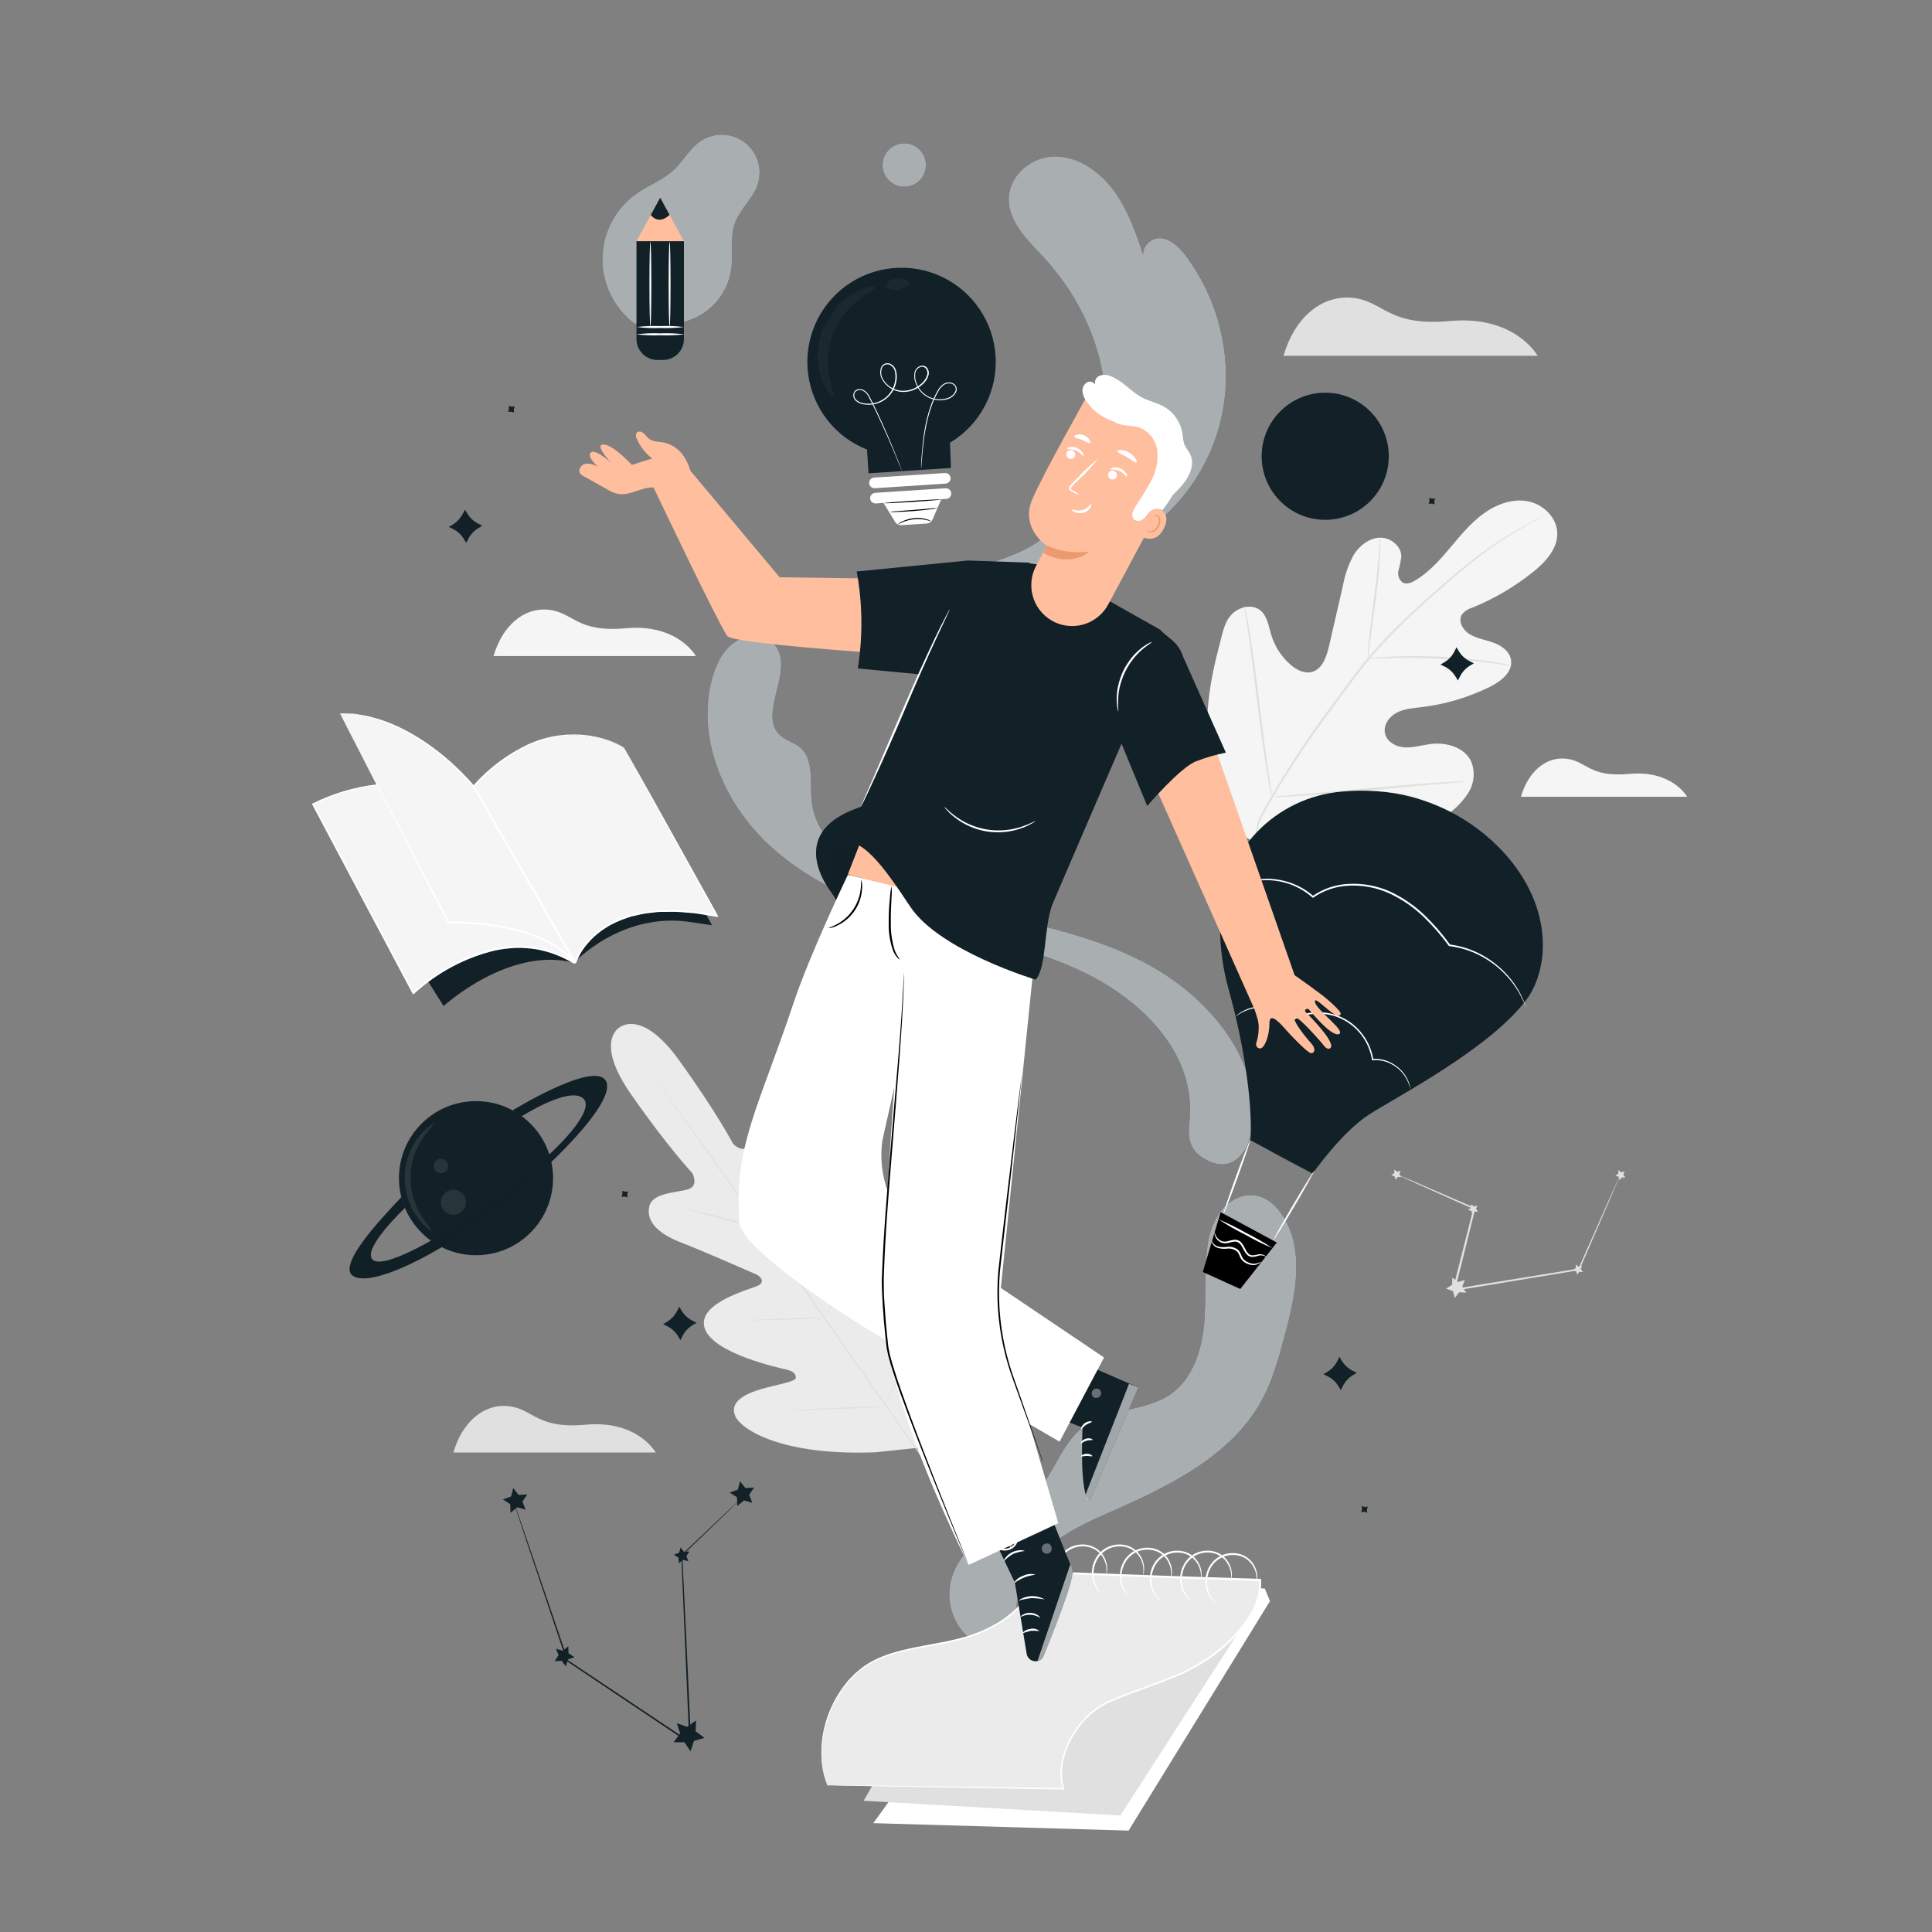<svg width="253" height="253" viewBox="0 0 253 253" fill="none" xmlns="http://www.w3.org/2000/svg">
<rect x="0" y="0" width="253" height="253" fill="#808080" stroke="none"/>
<path d="M168.083 46.592H201.353C201.353 46.592 198.413 41.239 189.846 42.038C181.669 42.782 181.244 39.402 177.095 39.002C172.946 38.603 169.47 41.74 168.083 46.592Z" fill="#E0E0E0"/>
<path d="M81.122 134.545C81.122 134.545 77.787 136.347 82.64 143.309C87.493 150.272 90.65 153.611 90.65 153.611C90.65 153.611 91.571 155.256 90.144 155.727C88.717 156.197 85.423 156.131 85.018 158.009C84.598 159.962 86.192 161.551 89.137 162.689C92.082 163.828 98.447 166.626 99.019 166.879C99.591 167.132 100.218 167.865 99.297 168.341C98.377 168.817 91.237 170.573 92.269 173.907C93.301 177.242 102.045 179.129 102.996 179.352C103.948 179.574 104.216 179.929 104.211 180.435C104.206 180.941 101.752 181.305 99.738 181.887C97.724 182.469 95.497 183.501 96.256 185.378C97.015 187.255 102.511 190.661 114.644 190.18L120.251 189.593L122.639 184.457C127.077 173.158 125.675 166.848 124.157 165.513C122.639 164.177 120.929 165.948 119.72 167.658C118.51 169.368 117.357 171.564 116.876 171.402C116.395 171.241 116.152 170.871 116.254 169.884C116.355 168.898 117.453 160.038 114.639 157.963C111.826 155.888 107.819 162.052 107.049 162.765C106.28 163.478 105.81 162.639 105.759 162.021C105.708 161.404 105.177 154.477 105.051 151.309C104.924 148.142 103.968 146.128 101.989 145.885C100.011 145.642 99.065 148.779 98.149 149.973C97.233 151.167 95.983 149.756 95.983 149.756C95.983 149.756 93.863 145.677 88.899 138.806C83.935 131.934 81.056 134.596 81.056 134.596" fill="#EBEBEB"/>
<path d="M120.721 190.873C117.083 185.813 110.773 176.705 105.314 168.918C99.854 161.131 94.91 154.087 91.297 149.007C89.491 146.477 88.034 144.422 87.017 143.001L85.853 141.361L85.554 140.936C85.489 140.84 85.458 140.784 85.458 140.784C85.458 140.784 85.499 140.83 85.57 140.926L85.883 141.341L87.072 142.96C88.084 144.362 89.602 146.406 91.399 148.936C95.037 153.996 100.001 161.029 105.455 168.817C110.91 176.604 117.21 185.722 120.823 190.797" fill="#E0E0E0"/>
<path d="M89.623 158.292C89.759 158.297 89.894 158.316 90.027 158.348C90.285 158.393 90.655 158.469 91.115 158.57C92.031 158.768 93.286 159.076 94.657 159.44L98.199 160.387L99.272 160.67C99.406 160.693 99.537 160.732 99.662 160.786C99.525 160.785 99.389 160.768 99.257 160.736C98.999 160.69 98.629 160.614 98.169 160.508C97.258 160.301 96.003 160.002 94.627 159.613L91.085 158.692L90.012 158.413C89.877 158.391 89.746 158.35 89.623 158.292Z" fill="#E0E0E0"/>
<path d="M99.996 160.402C99.945 160.402 100.466 157.771 101.155 154.553C101.843 151.335 102.445 148.729 102.49 148.739C102.536 148.749 102.02 151.365 101.327 154.588C100.633 157.811 100.041 160.402 99.996 160.402Z" fill="#E0E0E0"/>
<path d="M107.839 172.713C107.883 172.581 107.942 172.456 108.016 172.339L108.553 171.327C109.003 170.487 109.625 169.303 110.258 168.007C110.89 166.712 111.437 165.477 111.816 164.622L112.272 163.585C112.315 163.451 112.379 163.325 112.459 163.21C112.431 163.347 112.39 163.481 112.337 163.61C112.246 163.863 112.11 164.222 111.933 164.668C111.578 165.558 111.057 166.773 110.415 168.088C109.772 169.404 109.135 170.557 108.659 171.387C108.416 171.797 108.214 172.131 108.072 172.354C108.006 172.481 107.928 172.601 107.839 172.713Z" fill="#E0E0E0"/>
<path d="M98.042 172.895C98.166 172.861 98.294 172.845 98.422 172.849L99.469 172.789C100.35 172.743 101.569 172.698 102.915 172.652C104.261 172.607 105.48 172.581 106.366 172.571H107.413C107.541 172.56 107.67 172.56 107.798 172.571C107.673 172.605 107.543 172.622 107.413 172.622L106.371 172.682C105.485 172.723 104.266 172.774 102.92 172.814C101.574 172.855 100.355 172.885 99.469 172.895H98.427C98.299 172.91 98.17 172.91 98.042 172.895Z" fill="#E0E0E0"/>
<path d="M103.583 184.69C103.749 184.653 103.919 184.634 104.089 184.634L105.43 184.553C106.558 184.493 108.122 184.417 109.847 184.346C111.573 184.275 113.136 184.224 114.265 184.194L115.605 184.164C115.774 184.15 115.943 184.15 116.111 184.164C115.945 184.196 115.775 184.215 115.605 184.219L114.265 184.3C113.136 184.361 111.573 184.437 109.847 184.508C108.122 184.579 106.558 184.629 105.43 184.66L104.089 184.69C103.92 184.704 103.751 184.704 103.583 184.69Z" fill="#E0E0E0"/>
<path d="M115.778 184.083C115.835 183.917 115.906 183.756 115.99 183.602L116.628 182.312C117.164 181.224 117.893 179.721 118.652 178.036C119.411 176.351 120.069 174.813 120.534 173.69L121.086 172.364C121.146 172.2 121.219 172.041 121.303 171.888C121.268 172.062 121.216 172.231 121.146 172.394C121.035 172.718 120.868 173.178 120.64 173.74C120.205 174.874 119.568 176.427 118.804 178.112C118.04 179.797 117.286 181.3 116.724 182.373C116.441 182.909 116.218 183.344 116.036 183.638C115.961 183.792 115.875 183.941 115.778 184.083Z" fill="#E0E0E0"/>
<path d="M162.831 109.407C156.809 102.652 157.386 92.901 159.668 84.558C160.048 83.161 160.245 81.643 161.186 80.57C162.127 79.498 163.908 79.022 165.027 79.912C165.953 80.651 166.12 81.972 166.464 83.115C166.921 84.636 167.798 85.997 168.994 87.042C169.778 87.72 170.815 88.261 171.817 87.988C173.188 87.604 173.725 85.964 174.049 84.563C174.646 81.955 175.246 79.347 175.85 76.74C176.1 75.325 176.573 73.959 177.252 72.692C178 71.467 179.276 70.466 180.672 70.41C182.069 70.354 183.551 71.508 183.506 72.94C183.422 73.531 183.299 74.116 183.136 74.691C183.06 74.978 183.07 75.281 183.164 75.562C183.259 75.844 183.434 76.091 183.668 76.274C184.174 76.573 184.836 76.31 185.353 75.996C187.129 74.928 188.54 73.345 189.881 71.751C191.222 70.157 192.548 68.522 194.223 67.293C195.898 66.063 197.992 65.269 200.022 65.633C202.051 65.998 203.887 67.738 203.928 69.818C203.968 71.897 202.349 73.638 200.72 74.933C198.312 76.857 195.64 78.423 192.786 79.584C192.246 79.734 191.769 80.053 191.425 80.494C190.919 81.355 191.561 82.488 192.406 83.024C193.368 83.616 194.521 83.778 195.584 84.163C196.646 84.547 197.709 85.311 197.876 86.435C198.109 87.998 196.56 89.213 195.154 89.916C192.337 91.316 189.301 92.223 186.177 92.598C185.059 92.73 183.9 92.805 182.898 93.327C181.897 93.848 181.102 94.991 181.38 96.094C181.659 97.198 182.858 97.82 183.981 97.871C185.105 97.921 186.208 97.572 187.326 97.43C189.416 97.157 191.88 97.876 192.7 99.829C192.943 100.492 193.029 101.204 192.95 101.906C192.871 102.609 192.629 103.284 192.244 103.877C191.474 105.047 190.476 106.05 189.309 106.827C185.401 109.76 180.784 111.603 175.931 112.17C171.114 112.676 166.884 112.099 162.841 109.433" fill="#F5F5F5"/>
<path d="M164.056 110.217C165.148 106.958 164.005 108.593 166.257 104.651C168.739 100.396 171.464 96.287 174.418 92.345C175.194 91.293 175.962 90.255 176.721 89.233C177.48 88.221 178.239 87.209 179.028 86.253C180.564 84.444 182.197 82.721 183.921 81.092C185.555 79.523 187.165 78.096 188.683 76.77C190.201 75.445 191.638 74.24 192.994 73.203C195.129 71.548 197.391 70.064 199.759 68.765C200.594 68.305 201.277 67.971 201.707 67.753L202.213 67.505L202.39 67.43C202.338 67.469 202.282 67.503 202.223 67.531L201.717 67.804C201.272 68.042 200.619 68.391 199.794 68.862C197.454 70.194 195.218 71.701 193.105 73.37C191.759 74.417 190.332 75.627 188.824 76.953C187.316 78.278 185.717 79.715 184.088 81.284C182.377 82.913 180.753 84.633 179.225 86.435C178.436 87.376 177.707 88.383 176.933 89.405L174.631 92.517C171.687 96.446 168.964 100.536 166.474 104.767C164.217 108.699 165.351 107.039 164.238 110.278" fill="#E0E0E0"/>
<path d="M179.124 86.263C179.103 86.054 179.103 85.844 179.124 85.635C179.124 85.231 179.19 84.623 179.256 83.93C179.387 82.488 179.64 80.51 179.923 78.329C180.207 76.148 180.429 74.169 180.536 72.732C180.591 72.014 180.632 71.437 180.657 71.032C180.655 70.823 180.677 70.614 180.723 70.41C180.756 70.617 180.768 70.828 180.758 71.037C180.758 71.437 180.758 72.049 180.723 72.743C180.662 74.19 180.47 76.178 180.181 78.364C179.893 80.55 179.64 82.463 179.443 83.93C179.357 84.603 179.286 85.17 179.23 85.625C179.218 85.841 179.183 86.055 179.124 86.263Z" fill="#E0E0E0"/>
<path d="M197.846 87.158C197.599 87.157 197.354 87.13 197.112 87.078C196.642 87.007 195.959 86.905 195.114 86.804C193.429 86.592 191.066 86.384 188.495 86.263C185.925 86.141 183.552 86.141 181.846 86.187C180.996 86.187 180.328 86.237 179.822 86.258C179.575 86.278 179.326 86.278 179.079 86.258C179.321 86.198 179.568 86.16 179.817 86.146C180.293 86.096 180.981 86.035 181.841 85.995C183.547 85.898 185.889 85.873 188.51 85.995C190.731 86.091 192.945 86.299 195.144 86.617C195.984 86.743 196.662 86.875 197.133 86.971C197.376 87.011 197.615 87.073 197.846 87.158Z" fill="#E0E0E0"/>
<path d="M166.555 104.368C166.517 104.289 166.494 104.206 166.484 104.12C166.443 103.922 166.393 103.684 166.327 103.396C166.2 102.769 166.033 101.878 165.846 100.724C165.467 98.463 165.042 95.32 164.617 91.844C164.191 88.368 163.797 85.226 163.468 82.959C163.306 81.856 163.169 80.935 163.068 80.277C163.028 79.983 162.992 79.74 162.962 79.543C162.954 79.457 162.954 79.371 162.962 79.285C162.998 79.364 163.024 79.447 163.038 79.533L163.19 80.257C163.321 80.884 163.483 81.775 163.67 82.928C164.05 85.19 164.475 88.332 164.9 91.809C165.325 95.285 165.72 98.427 166.049 100.694C166.216 101.797 166.347 102.718 166.448 103.381C166.494 103.669 166.524 103.912 166.555 104.109C166.566 104.195 166.566 104.282 166.555 104.368Z" fill="#E0E0E0"/>
<path d="M192.245 102.328C192.161 102.355 192.074 102.369 191.987 102.369L191.238 102.44L188.485 102.662C186.163 102.85 182.955 103.168 179.413 103.482C175.871 103.796 172.653 104.084 170.305 104.226C169.141 104.297 168.2 104.342 167.547 104.363H166.798C166.711 104.376 166.622 104.376 166.535 104.363C166.619 104.338 166.706 104.325 166.793 104.322L167.542 104.251L170.295 104.029C172.617 103.841 175.825 103.523 179.367 103.209C182.909 102.895 186.122 102.607 188.475 102.47C189.644 102.399 190.585 102.349 191.238 102.328H191.987C192.072 102.318 192.159 102.318 192.245 102.328Z" fill="#E0E0E0"/>
<path d="M212.17 153.824C212.153 153.906 212.125 153.986 212.089 154.062L211.811 154.735C211.553 155.342 211.189 156.197 210.733 157.265L206.832 166.287L206.807 166.337H206.751L194.496 168.361L190.387 169.034L190.2 169.065L190.245 168.883C191.257 164.941 192.163 161.293 192.947 158.231L193.003 158.348L185.803 155.129L183.814 154.224L183.308 153.981C183.247 153.955 183.19 153.923 183.136 153.885L183.318 153.951L183.849 154.168L185.873 155.023L193.109 158.16L193.19 158.196V158.277C192.421 161.363 191.515 164.997 190.534 168.943L190.392 168.791L194.501 168.113L206.761 166.12L206.675 166.186L210.657 157.204C211.138 156.131 211.523 155.281 211.796 154.674L212.099 154.011C212.119 153.947 212.143 153.885 212.17 153.824Z" fill="#E0E0E0"/>
<path d="M191.825 167.613L191.486 168.493L192.022 169.272L191.081 169.227L190.509 169.976L190.261 169.065L189.371 168.751L190.16 168.235L190.185 167.294L190.919 167.886L191.825 167.613Z" fill="#E0E0E0"/>
<path d="M183.409 153.318L183.242 153.758L183.505 154.143L183.04 154.117L182.756 154.492L182.63 154.041L182.19 153.885L182.579 153.627L182.595 153.156L182.959 153.449L183.409 153.318Z" fill="#E0E0E0"/>
<path d="M207.177 165.745L207.01 166.186L207.273 166.57L206.808 166.55L206.524 166.924L206.398 166.469L205.958 166.317L206.347 166.059L206.357 165.589L206.727 165.882L207.177 165.745Z" fill="#E0E0E0"/>
<path d="M193.459 157.857L193.292 158.292L193.56 158.681L193.089 158.656L192.806 159.031L192.684 158.575L192.239 158.423L192.634 158.165L192.644 157.695L193.008 157.988L193.459 157.857Z" fill="#E0E0E0"/>
<path d="M212.743 153.384L212.576 153.824L212.844 154.209L212.374 154.188L212.09 154.563L211.969 154.107L211.524 153.951L211.918 153.698L211.928 153.227L212.293 153.52L212.743 153.384Z" fill="#E0E0E0"/>
<path d="M59.374 190.21H85.868C85.868 190.21 83.525 185.945 76.704 186.567C70.192 187.159 69.863 184.467 66.549 184.138C63.235 183.81 60.482 186.345 59.374 190.21Z" fill="#E0E0E0"/>
<path d="M64.636 85.914H91.126C91.126 85.914 88.783 81.653 81.962 82.27C75.455 82.868 75.121 80.176 71.811 79.847C68.502 79.518 65.74 82.053 64.636 85.914Z" fill="#F5F5F5"/>
<path d="M199.172 104.337H220.93C220.93 104.337 219.007 100.836 213.406 101.342C208.052 101.848 207.779 99.621 205.062 99.348C202.345 99.075 200.078 101.165 199.172 104.337Z" fill="#F5F5F5"/>
<path d="M155.711 147.291C156.794 139.14 151.061 132.41 143.896 128.367C136.731 124.324 128.417 122.958 120.504 120.721C113.04 118.601 105.617 115.505 100.091 110.06C94.566 104.615 91.247 96.433 93.23 88.934C93.736 87.052 94.622 85.16 96.241 84.072C97.86 82.984 100.324 83.014 101.534 84.542C104.104 87.801 99.095 93.65 102.232 96.353C102.95 96.98 103.942 97.208 104.686 97.8C106.664 99.383 106.027 102.455 106.305 104.975C106.857 109.959 111.532 113.42 116.122 115.439C122.269 118.141 128.928 119.411 135.446 121.005C141.963 122.599 148.546 124.628 153.975 128.595C159.405 132.562 164.126 138.715 164.095 145.44C164.095 147.317 163.848 149.624 162.669 151.081C161.49 152.539 159.992 152.847 158.292 152.048C156.591 151.248 155.407 150.024 155.721 147.302" fill="#122027"/>
<g opacity="0.8">
<path opacity="0.8" d="M155.711 147.291C156.794 139.14 151.061 132.41 143.896 128.367C136.731 124.324 128.417 122.958 120.504 120.721C113.04 118.601 105.617 115.505 100.091 110.06C94.566 104.615 91.247 96.433 93.23 88.934C93.736 87.052 94.622 85.16 96.241 84.072C97.86 82.984 100.324 83.014 101.534 84.542C104.104 87.801 99.095 93.65 102.232 96.353C102.95 96.98 103.942 97.208 104.686 97.8C106.664 99.383 106.027 102.455 106.305 104.975C106.857 109.959 111.532 113.42 116.122 115.439C122.269 118.141 128.928 119.411 135.446 121.005C141.963 122.599 148.546 124.628 153.975 128.595C159.405 132.562 164.126 138.715 164.095 145.44C164.095 147.317 163.848 149.624 162.669 151.081C161.49 152.539 159.992 152.847 158.292 152.048C156.591 151.248 155.407 150.024 155.721 147.302" fill="white"/>
</g>
<path d="M121.05 82.478C120.792 79.442 123.044 76.826 125.604 75.419C128.165 74.013 131.099 73.436 133.736 72.186C140.288 69.079 144.453 61.767 144.761 54.273C145.07 46.78 141.817 39.281 136.736 33.776C134.667 31.539 132.127 29.191 132.096 26.14C132.066 22.952 135.132 20.442 138.239 20.483C141.346 20.523 144.169 22.593 146.016 25.189C147.863 27.784 148.88 30.866 149.877 33.902C149.169 32.627 150.621 31.053 152.028 31.19C153.434 31.326 154.558 32.495 155.403 33.659C159.146 38.742 160.942 44.999 160.463 51.293C159.956 57.47 157.158 63.234 152.62 67.455C147.625 72.009 141.022 74.139 134.616 76.163L121.253 80.378" fill="#122027"/>
<g opacity="0.8">
<path opacity="0.8" d="M121.05 82.478C120.792 79.442 123.044 76.826 125.604 75.419C128.165 74.013 131.099 73.436 133.736 72.186C140.288 69.079 144.453 61.767 144.761 54.273C145.07 46.78 141.817 39.281 136.736 33.776C134.667 31.539 132.127 29.191 132.096 26.14C132.066 22.952 135.132 20.442 138.239 20.483C141.346 20.523 144.169 22.593 146.016 25.189C147.863 27.784 148.88 30.866 149.877 33.902C149.169 32.627 150.621 31.053 152.028 31.19C153.434 31.326 154.558 32.495 155.403 33.659C159.146 38.742 160.942 44.999 160.463 51.293C159.956 57.47 157.158 63.234 152.62 67.455C147.625 72.009 141.022 74.139 134.616 76.163L121.253 80.378" fill="white"/>
</g>
<path d="M117.331 18.985C116.653 19.265 116.11 19.795 115.814 20.466C115.518 21.136 115.492 21.895 115.742 22.584C115.993 23.274 116.499 23.839 117.157 24.164C117.814 24.488 118.571 24.547 119.27 24.326C119.97 24.106 120.557 23.624 120.909 22.981C121.261 22.338 121.352 21.584 121.162 20.876C120.972 20.168 120.515 19.561 119.888 19.181C119.261 18.802 118.512 18.679 117.796 18.838" fill="#122027"/>
<g opacity="0.8">
<path opacity="0.8" d="M117.331 18.985C116.653 19.265 116.11 19.795 115.814 20.466C115.518 21.136 115.492 21.895 115.742 22.584C115.993 23.274 116.499 23.839 117.157 24.164C117.814 24.488 118.571 24.547 119.27 24.326C119.97 24.106 120.557 23.624 120.909 22.981C121.261 22.338 121.352 21.584 121.162 20.876C120.972 20.168 120.515 19.561 119.888 19.181C119.261 18.802 118.512 18.679 117.796 18.838" fill="white"/>
</g>
<path d="M133.812 213.957C132.172 210.562 133.604 206.327 136.215 203.604C138.826 200.882 142.388 199.329 145.829 197.811C153.449 194.451 161.515 190.453 165.386 183.086C166.691 180.601 167.435 177.869 168.169 175.157C169.591 169.915 170.927 163.959 168.068 159.339C167.243 158.009 166.008 156.809 164.47 156.556C162.714 156.243 160.928 157.209 159.835 158.621C158.822 160.096 158.213 161.811 158.069 163.595C157.644 166.95 157.998 170.365 157.644 173.715C157.29 177.065 156.07 180.642 153.318 182.555C149.943 184.908 145.131 184.381 141.857 186.866C139.211 188.89 138.204 192.351 136.139 194.962C134.398 197.143 131.965 198.63 129.738 200.31C127.512 201.99 125.356 204.034 124.597 206.721C124.199 208.126 124.214 209.615 124.641 211.011C125.068 212.407 125.889 213.651 127.004 214.592C128.12 215.534 129.483 216.133 130.931 216.32C132.379 216.506 133.85 216.271 135.168 215.642" fill="#122027"/>
<g opacity="0.8">
<path opacity="0.8" d="M133.812 213.957C132.172 210.562 133.604 206.327 136.215 203.604C138.826 200.882 142.388 199.329 145.829 197.811C153.449 194.451 161.515 190.453 165.386 183.086C166.691 180.601 167.435 177.869 168.169 175.157C169.591 169.915 170.927 163.959 168.068 159.339C167.243 158.009 166.008 156.809 164.47 156.556C162.714 156.243 160.928 157.209 159.835 158.621C158.822 160.096 158.213 161.811 158.069 163.595C157.644 166.95 157.998 170.365 157.644 173.715C157.29 177.065 156.07 180.642 153.318 182.555C149.943 184.908 145.131 184.381 141.857 186.866C139.211 188.89 138.204 192.351 136.139 194.962C134.398 197.143 131.965 198.63 129.738 200.31C127.512 201.99 125.356 204.034 124.597 206.721C124.199 208.126 124.214 209.615 124.641 211.011C125.068 212.407 125.889 213.651 127.004 214.592C128.12 215.534 129.483 216.133 130.931 216.32C132.379 216.506 133.85 216.271 135.168 215.642" fill="white"/>
</g>
<path d="M83.151 42.433C81.804 41.433 80.714 40.126 79.974 38.62C79.233 37.114 78.862 35.454 78.891 33.776C78.921 32.098 79.351 30.452 80.144 28.973C80.938 27.495 82.073 26.227 83.454 25.275C85.013 24.207 86.855 23.549 88.241 22.239C89.471 21.095 90.265 19.511 91.647 18.55C92.509 17.939 93.544 17.619 94.6 17.637C95.657 17.655 96.68 18.01 97.521 18.651C98.361 19.292 98.975 20.184 99.273 21.198C99.571 22.212 99.537 23.295 99.176 24.288C98.543 26.064 96.95 27.364 96.282 29.125C95.563 31.028 96.029 33.173 95.776 35.167C95.61 36.408 95.167 37.596 94.48 38.643C93.793 39.69 92.879 40.569 91.805 41.214C90.732 41.859 89.528 42.255 88.281 42.371C87.034 42.488 85.777 42.322 84.603 41.887" fill="#122027"/>
<g opacity="0.8">
<path opacity="0.8" d="M83.151 42.433C81.804 41.433 80.714 40.126 79.974 38.62C79.233 37.114 78.862 35.454 78.891 33.776C78.921 32.098 79.351 30.452 80.144 28.973C80.938 27.495 82.073 26.227 83.454 25.275C85.013 24.207 86.855 23.549 88.241 22.239C89.471 21.095 90.265 19.511 91.647 18.55C92.509 17.939 93.544 17.619 94.6 17.637C95.657 17.655 96.68 18.01 97.521 18.651C98.361 19.292 98.975 20.184 99.273 21.198C99.571 22.212 99.537 23.295 99.176 24.288C98.543 26.064 96.95 27.364 96.282 29.125C95.563 31.028 96.029 33.173 95.776 35.167C95.61 36.408 95.167 37.596 94.48 38.643C93.793 39.69 92.879 40.569 91.805 41.214C90.732 41.859 89.528 42.255 88.281 42.371C87.034 42.488 85.777 42.322 84.603 41.887" fill="white"/>
</g>
<path d="M83.343 31.584H89.562V44.401C89.562 44.761 89.491 45.117 89.353 45.449C89.216 45.781 89.014 46.083 88.76 46.337C88.506 46.591 88.204 46.793 87.872 46.931C87.54 47.068 87.184 47.139 86.824 47.139H86.086C85.359 47.139 84.663 46.851 84.15 46.337C83.636 45.824 83.348 45.127 83.348 44.401V31.584H83.343Z" fill="#122027"/>
<path d="M83.343 31.584L86.45 25.882L89.562 31.584H83.343Z" fill="#FFBE9D"/>
<path d="M85.22 28.139C85.22 28.139 86.166 29.561 87.684 28.139L86.455 25.882L85.22 28.139Z" fill="#122027"/>
<path d="M89.648 43.779C88.599 43.906 87.541 43.948 86.485 43.906C85.431 43.948 84.375 43.906 83.328 43.779C84.375 43.652 85.431 43.61 86.485 43.653C87.541 43.61 88.599 43.652 89.648 43.779Z" fill="white"/>
<path d="M89.562 42.823C88.535 42.949 87.499 42.992 86.465 42.949C85.431 42.992 84.395 42.949 83.368 42.823C84.396 42.702 85.431 42.662 86.465 42.701C87.499 42.662 88.534 42.702 89.562 42.823Z" fill="white"/>
<path d="M85.17 31.675C85.236 31.675 85.296 34.155 85.296 37.216C85.296 40.278 85.236 42.782 85.17 42.782C85.104 42.782 85.043 40.298 85.043 37.216C85.043 34.135 85.099 31.675 85.17 31.675Z" fill="#FAFAFA"/>
<path d="M87.685 31.675C87.755 31.675 87.811 34.155 87.811 37.216C87.811 40.278 87.755 42.782 87.685 42.782C87.614 42.782 87.558 40.298 87.558 37.216C87.558 34.135 87.614 31.675 87.685 31.675Z" fill="#FAFAFA"/>
<path d="M137.374 206.812L165.624 208.022L166.307 209.666L147.788 239.723L114.362 238.746L137.374 206.812Z" fill="white"/>
<path d="M113.096 235.816L146.72 237.739L164.288 210.481L151.952 211.483L120.737 222.473L113.096 235.816Z" fill="#E0E0E0"/>
<path d="M108.37 233.797L139.236 234.303C137.956 230.352 140.977 224.791 145.131 222.918C147.884 221.679 153.06 220.07 155.732 218.698C160.792 216.092 165.396 211.164 164.997 206.929L152.306 206.509L136.114 205.881C134.758 209.899 131.864 212.525 127.462 214.109C123.525 215.526 119.042 215.521 115.196 217.145C109.013 219.736 106.043 228.13 108.345 233.813" fill="#EBEBEB"/>
<path d="M108.371 233.797C108.371 233.797 108.34 233.732 108.295 233.595L108.082 233.003C107.97 232.672 107.882 232.334 107.819 231.991C107.716 231.528 107.645 231.057 107.607 230.584C107.508 229.27 107.59 227.949 107.849 226.658C108.209 224.918 108.881 223.259 109.833 221.76C110.101 221.326 110.397 220.91 110.718 220.515C110.885 220.318 111.047 220.1 111.224 219.908L111.796 219.326C111.987 219.126 112.194 218.942 112.414 218.774C112.631 218.597 112.844 218.41 113.076 218.243C113.558 217.904 114.066 217.603 114.594 217.342C116.735 216.264 119.29 215.824 121.952 215.318C123.288 215.075 124.664 214.812 126.04 214.443C127.456 214.055 128.823 213.504 130.113 212.803C130.78 212.443 131.415 212.026 132.011 211.559C132.625 211.086 133.19 210.552 133.696 209.965C134.744 208.753 135.542 207.347 136.044 205.826L136.074 205.74H136.16L149.645 206.246C154.326 206.428 159.168 206.554 164.127 206.721L165.027 206.752H165.139V206.863C165.207 207.832 165.069 208.805 164.734 209.717C164.574 210.167 164.385 210.607 164.167 211.032C163.944 211.451 163.697 211.856 163.429 212.247C162.362 213.779 161.072 215.143 159.603 216.295C158.183 217.426 156.632 218.382 154.983 219.144C153.354 219.877 151.704 220.474 150.09 221.071C148.476 221.669 146.877 222.235 145.364 222.893C144.619 223.223 143.92 223.648 143.285 224.158C142.956 224.391 142.683 224.689 142.384 224.947C142.085 225.205 141.827 225.519 141.59 225.838C140.604 227.028 139.869 228.405 139.429 229.886C138.982 231.288 138.956 232.79 139.353 234.207L139.399 234.344H139.257L116.796 233.949L110.567 233.823L108.937 233.777H108.376C108.376 233.777 108.568 233.777 108.937 233.777H110.572L116.801 233.848L139.257 234.162L139.161 234.293C138.745 232.838 138.768 231.293 139.227 229.851C139.667 228.336 140.412 226.927 141.418 225.711C141.655 225.388 141.954 225.109 142.222 224.806C142.49 224.502 142.809 224.234 143.143 223.991C143.791 223.468 144.505 223.034 145.268 222.701C146.786 222.033 148.395 221.461 150.009 220.864C151.624 220.267 153.268 219.665 154.882 218.936C156.509 218.182 158.038 217.234 159.436 216.113C160.886 214.979 162.158 213.635 163.211 212.125C163.475 211.747 163.72 211.355 163.945 210.951C164.156 210.537 164.341 210.11 164.496 209.671C164.819 208.793 164.953 207.857 164.891 206.924L165.012 207.035L164.107 207.01C159.148 206.843 154.305 206.711 149.63 206.504L136.14 205.998L136.256 205.917C135.74 207.465 134.925 208.897 133.858 210.132C133.341 210.729 132.765 211.271 132.137 211.751C131.531 212.227 130.885 212.648 130.205 213.011C128.901 213.72 127.518 214.273 126.086 214.66C124.694 215.04 123.313 215.293 121.977 215.531C119.315 216.006 116.77 216.452 114.66 217.504C114.144 217.758 113.648 218.053 113.178 218.385C112.945 218.547 112.737 218.734 112.52 218.891C112.302 219.056 112.097 219.239 111.908 219.437L111.321 220.019C111.138 220.211 110.982 220.424 110.815 220.621C110.492 221.009 110.196 221.418 109.929 221.846C108.977 223.327 108.303 224.97 107.941 226.693C107.669 227.973 107.575 229.284 107.662 230.589C107.692 231.061 107.757 231.529 107.855 231.991C107.911 232.334 107.992 232.672 108.097 233.003C108.183 233.266 108.244 233.463 108.29 233.605C108.335 233.747 108.371 233.797 108.371 233.797Z" fill="white"/>
<path d="M144.813 206.382C144.813 206.382 144.854 206.185 144.884 205.831C144.921 205.333 144.838 204.833 144.641 204.373C144.366 203.689 143.847 203.13 143.184 202.805C142.778 202.616 142.338 202.51 141.89 202.495C141.442 202.479 140.996 202.554 140.577 202.714C140.159 202.875 139.777 203.118 139.455 203.429C139.133 203.74 138.876 204.113 138.701 204.525C138.391 205.197 138.287 205.945 138.402 206.676C138.476 207.167 138.648 207.639 138.908 208.062C139.1 208.366 139.242 208.507 139.227 208.523C139.07 208.415 138.936 208.277 138.832 208.118C138.519 207.701 138.306 207.218 138.21 206.706C138.06 205.939 138.15 205.143 138.468 204.429C138.653 203.986 138.926 203.585 139.271 203.25C139.615 202.916 140.025 202.655 140.473 202.484C140.922 202.313 141.401 202.234 141.881 202.254C142.361 202.273 142.831 202.39 143.265 202.597C143.969 202.955 144.512 203.566 144.783 204.308C144.972 204.79 145.031 205.313 144.955 205.826C144.934 205.965 144.901 206.103 144.854 206.236C144.843 206.342 144.823 206.382 144.813 206.382Z" fill="white"/>
<path d="M149.655 206.382C149.63 206.382 149.696 206.185 149.726 205.831C149.761 205.333 149.678 204.833 149.483 204.373C149.205 203.689 148.685 203.13 148.021 202.805C147.615 202.616 147.175 202.511 146.727 202.496C146.28 202.481 145.834 202.556 145.415 202.716C144.997 202.877 144.616 203.12 144.293 203.43C143.971 203.741 143.714 204.113 143.538 204.525C143.229 205.197 143.127 205.946 143.244 206.676C143.316 207.168 143.488 207.64 143.75 208.062C143.943 208.366 144.084 208.507 144.069 208.523C143.909 208.418 143.772 208.28 143.669 208.118C143.358 207.7 143.145 207.218 143.047 206.706C142.901 205.938 142.993 205.144 143.31 204.429C143.495 203.986 143.768 203.586 144.113 203.252C144.457 202.918 144.865 202.658 145.314 202.486C145.762 202.315 146.24 202.237 146.719 202.256C147.199 202.275 147.669 202.391 148.102 202.597C148.806 202.955 149.349 203.566 149.62 204.308C149.808 204.79 149.869 205.313 149.797 205.826C149.778 205.966 149.742 206.104 149.691 206.235C149.69 206.286 149.678 206.336 149.655 206.382Z" fill="white"/>
<path d="M153.319 206.635C153.319 206.635 153.349 206.433 153.36 206.079C153.367 205.579 153.256 205.085 153.036 204.637C152.719 203.97 152.168 203.444 151.487 203.159C151.072 202.995 150.628 202.915 150.182 202.923C149.735 202.932 149.295 203.029 148.887 203.21C148.064 203.586 147.425 204.274 147.11 205.122C146.84 205.811 146.778 206.564 146.933 207.288C147.04 207.777 147.247 208.239 147.541 208.644C147.748 208.933 147.9 209.069 147.885 209.084C147.72 208.989 147.576 208.859 147.465 208.705C147.128 208.306 146.888 207.835 146.761 207.328C146.571 206.57 146.617 205.773 146.893 205.041C147.052 204.588 147.302 204.173 147.628 203.819C147.953 203.466 148.347 203.182 148.785 202.986C149.223 202.79 149.697 202.684 150.177 202.677C150.657 202.669 151.134 202.759 151.578 202.941C152.302 203.257 152.879 203.836 153.193 204.561C153.413 205.035 153.503 205.558 153.456 206.079C153.445 206.22 153.418 206.359 153.375 206.494C153.36 206.59 153.319 206.635 153.319 206.635Z" fill="white"/>
<path d="M157.27 206.858C157.27 206.858 157.27 206.655 157.27 206.301C157.254 205.802 157.117 205.314 156.871 204.879C156.521 204.229 155.942 203.731 155.246 203.483C154.822 203.34 154.374 203.283 153.928 203.316C153.481 203.35 153.046 203.473 152.649 203.677C152.251 203.882 151.898 204.165 151.611 204.509C151.325 204.853 151.111 205.251 150.981 205.679C150.745 206.38 150.724 207.136 150.92 207.85C151.053 208.333 151.284 208.784 151.598 209.175C151.821 209.449 151.978 209.575 151.962 209.595C151.793 209.507 151.643 209.384 151.522 209.236C151.166 208.855 150.902 208.398 150.748 207.9C150.515 207.154 150.515 206.354 150.748 205.608C150.885 205.148 151.112 204.72 151.417 204.35C151.723 203.98 152.099 203.675 152.524 203.452C152.953 203.233 153.421 203.103 153.901 203.071C154.382 203.039 154.863 203.105 155.317 203.265C156.054 203.54 156.661 204.082 157.017 204.783C157.263 205.25 157.38 205.774 157.356 206.301C157.352 206.441 157.333 206.58 157.301 206.716C157.296 206.812 157.281 206.858 157.27 206.858Z" fill="white"/>
<path d="M161.217 206.767C161.217 206.767 161.217 206.564 161.217 206.21C161.187 205.711 161.036 205.227 160.777 204.798C160.409 204.159 159.818 203.679 159.117 203.447C158.689 203.315 158.239 203.27 157.793 203.316C157.347 203.361 156.915 203.496 156.523 203.713C156.13 203.929 155.785 204.222 155.509 204.575C155.232 204.927 155.029 205.332 154.913 205.765C154.731 206.358 154.701 206.987 154.825 207.594C154.95 208.202 155.225 208.768 155.626 209.241C155.859 209.509 156.021 209.631 156.006 209.646C155.832 209.568 155.679 209.452 155.555 209.307C155.191 208.934 154.914 208.485 154.746 207.991C154.493 207.251 154.474 206.451 154.69 205.699C154.814 205.236 155.03 204.802 155.325 204.423C155.619 204.044 155.987 203.728 156.405 203.493C156.827 203.263 157.291 203.121 157.77 203.075C158.248 203.03 158.731 203.083 159.188 203.23C159.935 203.486 160.558 204.013 160.934 204.707C161.193 205.171 161.323 205.695 161.313 206.225C161.313 206.367 161.298 206.507 161.268 206.645C161.243 206.716 161.227 206.767 161.217 206.767Z" fill="white"/>
<path d="M164.547 207.207C164.547 207.207 164.547 207.005 164.547 206.651C164.536 206.151 164.404 205.661 164.162 205.224C163.819 204.572 163.248 204.07 162.558 203.812C162.136 203.663 161.688 203.601 161.241 203.628C160.794 203.656 160.358 203.774 159.957 203.974C159.557 204.174 159.201 204.453 158.91 204.794C158.62 205.134 158.401 205.53 158.267 205.957C158.063 206.542 158.009 207.169 158.109 207.781C158.208 208.392 158.459 208.969 158.839 209.459C159.062 209.737 159.213 209.864 159.203 209.884C159.034 209.794 158.886 209.67 158.768 209.52C158.414 209.136 158.155 208.675 158.009 208.174C157.786 207.424 157.798 206.624 158.044 205.881C158.186 205.423 158.419 204.998 158.728 204.631C159.038 204.264 159.418 203.963 159.846 203.746C160.277 203.533 160.747 203.409 161.227 203.383C161.707 203.357 162.187 203.429 162.639 203.594C163.376 203.878 163.976 204.432 164.319 205.143C164.559 205.611 164.671 206.135 164.643 206.661C164.637 206.801 164.617 206.94 164.582 207.076C164.572 207.162 164.557 207.212 164.547 207.207Z" fill="white"/>
<path d="M179.125 103.553C177.728 103.511 176.329 103.575 174.941 103.745C170.729 104.287 166.861 106.35 164.065 109.546C161.269 112.742 159.738 116.85 159.761 121.096C159.746 123.89 160.108 126.672 160.838 129.369C163.272 138.001 164.021 145.607 163.743 149.316L171.89 153.692C171.89 153.692 175.659 148.273 179.302 145.936C182.946 143.598 195.069 137.334 199.871 130.933C202.963 126.794 203.56 118.283 196.183 110.865C191.645 106.33 185.538 103.713 179.125 103.553Z" fill="#122027"/>
<path d="M159.846 158.737L167.204 162.714L162.417 168.796L157.509 166.57L159.846 158.737Z" fill="black"/>
<path d="M160.206 158.985C160.14 158.96 160.869 156.774 161.835 154.107C162.802 151.441 163.637 149.29 163.702 149.315C163.768 149.341 163.04 151.522 162.073 154.193C161.107 156.865 160.272 159.005 160.206 158.985Z" fill="white"/>
<path d="M166.743 162.426C166.682 162.391 167.836 160.326 169.313 157.816C170.791 155.307 172.041 153.318 172.106 153.318C172.172 153.318 171.013 155.418 169.531 157.928C168.048 160.437 166.798 162.451 166.743 162.426Z" fill="white"/>
<g opacity="0.4">
<path opacity="0.4" d="M181.554 103.786C181.225 103.786 177.177 108.542 175.386 111.75C169.36 122.543 169.086 133.043 167.417 145.288C167.179 147.039 166.308 150.808 166.324 150.722C167.214 151.421 170.21 152.812 170.21 152.812C170.21 152.812 173.038 149.402 174.162 147.686C178.655 140.82 183.538 135.461 187.388 128.21C191.239 120.959 194.943 114.548 191.381 107.13C191.381 107.13 185.197 103.578 181.554 103.786Z" fill="#122027"/>
</g>
<path d="M199.871 132.015C199.829 131.941 199.793 131.863 199.765 131.783C199.699 131.631 199.618 131.393 199.482 131.1C199.1 130.25 198.623 129.447 198.06 128.706C197.195 127.562 196.139 126.576 194.938 125.792C193.399 124.772 191.644 124.122 189.812 123.894H189.751L189.721 123.854C188.737 122.503 187.639 121.24 186.437 120.079C185.122 118.809 183.605 117.766 181.949 116.992C180.285 116.239 178.465 115.892 176.641 115.98C174.979 116.045 173.369 116.582 172.001 117.529L171.925 117.579L171.859 117.519C170.468 116.298 168.739 115.53 166.9 115.317C165.473 115.155 164.027 115.339 162.685 115.854C161.817 116.186 161.002 116.645 160.267 117.215C160.014 117.417 159.821 117.579 159.7 117.691C159.64 117.751 159.574 117.805 159.503 117.852C159.556 117.787 159.614 117.724 159.675 117.665C159.791 117.544 159.973 117.372 160.221 117.159C160.946 116.557 161.763 116.073 162.64 115.727C163.999 115.182 165.47 114.977 166.926 115.13C168.808 115.333 170.583 116.108 172.011 117.352H171.869C173.271 116.374 174.923 115.817 176.631 115.748C178.492 115.652 180.349 115.999 182.05 116.76C183.732 117.546 185.271 118.608 186.604 119.902C187.816 121.074 188.92 122.353 189.903 123.722L189.827 123.677C191.691 123.913 193.473 124.586 195.029 125.64C196.239 126.447 197.299 127.459 198.161 128.63C198.718 129.387 199.18 130.21 199.537 131.079C199.664 131.378 199.735 131.621 199.79 131.778C199.822 131.855 199.849 131.935 199.871 132.015Z" fill="white"/>
<path d="M184.721 142.768C184.596 142.141 184.358 141.543 184.018 141.002C183.62 140.383 183.085 139.864 182.454 139.484C181.648 138.985 180.702 138.761 179.757 138.846H179.656V138.745C179.459 137.534 178.955 136.393 178.192 135.431C177.43 134.47 176.434 133.719 175.3 133.25C174.294 132.857 173.214 132.693 172.137 132.769C171.148 132.841 170.184 133.119 169.309 133.584L169.233 133.624L169.172 133.559C168.414 132.765 167.424 132.233 166.343 132.041C165.505 131.878 164.64 131.905 163.813 132.122C163.08 132.326 162.393 132.67 161.789 133.134C161.789 133.134 161.82 133.088 161.896 133.022C161.972 132.957 162.083 132.85 162.24 132.734C162.702 132.407 163.215 132.159 163.758 132C164.605 131.756 165.496 131.711 166.364 131.869C167.494 132.055 168.533 132.604 169.324 133.432L169.187 133.407C170.087 132.929 171.076 132.643 172.092 132.567C173.205 132.489 174.322 132.662 175.36 133.073C176.609 133.577 177.691 134.422 178.482 135.512C179.194 136.469 179.66 137.586 179.838 138.765L179.722 138.674C180.71 138.597 181.696 138.844 182.53 139.378C183.172 139.776 183.713 140.318 184.109 140.961C184.363 141.373 184.544 141.825 184.645 142.297C184.671 142.421 184.69 142.546 184.701 142.672C184.71 142.703 184.717 142.735 184.721 142.768Z" fill="white"/>
<path d="M165.782 164.632C165.782 164.632 165.701 164.531 165.514 164.45C165.232 164.365 164.929 164.375 164.654 164.48C164.442 164.547 164.223 164.586 164.001 164.597C163.864 164.596 163.729 164.567 163.604 164.512C163.479 164.457 163.366 164.378 163.272 164.278C162.883 163.868 162.736 163.266 162.367 162.876C162.282 162.781 162.178 162.705 162.06 162.655C161.943 162.605 161.816 162.582 161.688 162.588C161.428 162.616 161.17 162.669 160.919 162.745C160.669 162.816 160.406 162.83 160.15 162.785C159.881 162.719 159.636 162.578 159.444 162.378C159.251 162.178 159.119 161.928 159.062 161.657C159.028 161.545 159.028 161.425 159.062 161.313C159.062 161.313 159.062 161.434 159.148 161.637C159.243 161.916 159.42 162.161 159.654 162.34C159.808 162.463 159.991 162.545 160.186 162.578C160.412 162.608 160.642 162.588 160.859 162.517C161.124 162.432 161.397 162.374 161.673 162.345C161.836 162.336 161.999 162.363 162.15 162.425C162.3 162.487 162.435 162.583 162.544 162.704C162.974 163.21 163.105 163.767 163.434 164.116C163.58 164.278 163.783 164.377 164.001 164.389C164.204 164.387 164.407 164.358 164.603 164.303C164.915 164.206 165.252 164.228 165.549 164.364C165.762 164.485 165.792 164.632 165.782 164.632Z" fill="white"/>
<path d="M166.627 163.438C165.394 162.925 164.196 162.334 163.039 161.667C161.841 161.074 160.68 160.408 159.563 159.673C160.796 160.189 161.996 160.781 163.156 161.444C164.352 162.038 165.511 162.704 166.627 163.438Z" fill="white"/>
<path d="M165.165 165.305C165.165 165.305 165.064 165.356 164.886 165.437C164.795 165.477 164.694 165.538 164.553 165.599C164.39 165.655 164.218 165.678 164.047 165.664C163.602 165.64 163.177 165.475 162.832 165.194C162.631 165.023 162.473 164.806 162.372 164.561C162.289 164.322 162.168 164.098 162.012 163.899C161.83 163.745 161.617 163.631 161.388 163.565C161.159 163.499 160.918 163.481 160.682 163.514C160.251 163.564 159.815 163.523 159.401 163.393C159.118 163.285 158.887 163.073 158.754 162.801C158.673 162.603 158.703 162.477 158.713 162.482C158.723 162.487 158.744 162.593 158.845 162.755C158.991 162.979 159.211 163.146 159.467 163.226C159.861 163.324 160.27 163.343 160.671 163.281C160.942 163.242 161.217 163.261 161.479 163.338C161.741 163.414 161.984 163.547 162.189 163.727C162.361 163.948 162.494 164.195 162.584 164.46C162.67 164.675 162.803 164.867 162.974 165.022C163.28 165.279 163.655 165.44 164.052 165.487C164.323 165.512 164.595 165.463 164.841 165.346C165.048 165.29 165.165 165.29 165.165 165.305Z" fill="white"/>
<path d="M109.611 118.05L122.337 116.162L116.265 107.56L113.006 107.753C111.929 107.815 110.891 108.175 110.007 108.793C109.123 109.412 108.429 110.264 108.002 111.254C107.539 112.328 107.411 113.517 107.632 114.665L109.611 118.05Z" fill="#122027"/>
<path opacity="0.4" d="M109.611 118.05L122.337 116.162L116.265 107.56L113.006 107.753C111.929 107.815 110.891 108.175 110.007 108.793C109.123 109.412 108.429 110.264 108.002 111.254C107.539 112.328 107.411 113.517 107.632 114.665L109.611 118.05Z" fill="#122027"/>
<path d="M164.268 132.147C164.399 132.511 164.541 132.941 164.688 133.457C164.809 133.902 164.855 134.364 164.824 134.824C164.804 135.394 164.707 135.959 164.536 136.504C164.328 137.01 164.814 137.475 165.224 137.232C165.634 136.989 166.236 135.674 166.236 133.984C166.236 132.294 167.926 134.318 168.569 135.046C169.211 135.775 171.306 137.936 171.686 137.915C172.242 137.885 172.313 137.283 171.655 136.569C170.998 135.856 169.171 133.584 169.571 133.26C169.97 132.936 173.189 136.696 173.189 136.696C173.189 136.696 173.745 137.612 174.201 137.258C175.061 136.615 171.342 132.876 170.977 132.531C170.729 132.289 171.149 131.924 171.407 132.198C171.665 132.471 174.534 136.018 175.415 135.37C176.088 134.864 172.379 132.268 172.197 131.206C172.015 130.143 174.808 133.468 175.43 132.972C175.668 132.784 175.815 132.612 173.912 130.948C173.001 130.128 169.53 127.699 169.53 127.699L159.086 97.8L151.021 102.419L164.268 132.147Z" fill="#FFBE9D"/>
<path d="M102.096 75.596L90.428 61.671C90.281 61.191 90.089 60.725 89.856 60.28C89.585 59.724 89.2 59.232 88.725 58.836C88.251 58.44 87.698 58.149 87.103 57.983C86.364 57.821 85.514 57.902 84.933 57.416C84.674 57.198 84.502 56.91 84.229 56.687C83.956 56.465 83.505 56.444 83.328 56.733C83.283 56.845 83.264 56.967 83.273 57.088C83.281 57.209 83.318 57.326 83.379 57.431C83.817 58.461 84.514 59.361 85.403 60.042C84.31 60.376 82.746 60.882 82.746 60.882C82.746 60.882 80.282 58.205 79.017 58.21C77.752 58.215 80.029 60.604 80.029 60.604C80.029 60.604 78.005 58.731 77.378 59.258C76.75 59.784 78.359 61.175 78.359 61.175C77.876 60.847 77.299 60.685 76.715 60.715C76.143 60.811 75.652 61.484 75.961 61.975C76.093 62.152 76.267 62.293 76.467 62.385L79.574 64.115C80.071 64.447 80.64 64.655 81.234 64.722C82.812 64.773 84.011 63.797 85.585 63.837C85.585 63.837 94.385 82.362 95.275 83.318C96.166 84.274 115.515 85.575 115.515 85.575L126.703 75.935L102.096 75.596Z" fill="#FFBE9D"/>
<path d="M137.151 176.508L149.067 181.695L142.692 196.556C141.305 195.863 141.761 186.942 141.761 186.942L133.989 183.931L137.151 176.508Z" fill="#122027"/>
<g opacity="0.6">
<path opacity="0.6" d="M143.082 182.079C143.187 181.954 143.334 181.872 143.496 181.848C143.657 181.825 143.822 181.862 143.958 181.952C144.085 182.053 144.169 182.199 144.193 182.36C144.216 182.521 144.177 182.684 144.084 182.818C143.974 182.949 143.818 183.035 143.648 183.058C143.478 183.082 143.305 183.041 143.163 182.944C143.039 182.826 142.966 182.664 142.96 182.493C142.953 182.322 143.013 182.156 143.128 182.028" fill="white"/>
</g>
<path opacity="0.6" d="M149.068 181.694L147.844 181.219L142.187 195.645C142.187 195.645 142.187 196.434 142.693 196.556L149.068 181.694Z" fill="white"/>
<path d="M141.574 187.159C141.65 187.184 141.837 186.835 142.227 186.582C142.616 186.329 142.996 186.263 142.996 186.188C142.996 186.112 142.53 186.036 142.07 186.355C141.609 186.673 141.503 187.144 141.574 187.159Z" fill="white"/>
<path d="M141.549 188.991C141.615 189.042 141.873 188.779 142.288 188.662C142.703 188.546 143.052 188.617 143.082 188.546C143.113 188.475 142.718 188.247 142.207 188.399C141.696 188.551 141.483 188.961 141.549 188.991Z" fill="white"/>
<path d="M143.037 190.681C143.082 190.62 142.758 190.362 142.283 190.377C141.807 190.393 141.503 190.666 141.549 190.722C141.594 190.777 141.898 190.661 142.293 190.656C142.687 190.651 142.996 190.762 143.037 190.681Z" fill="white"/>
<path d="M139.879 186.274C139.96 186.274 140 185.894 140.208 185.5C140.415 185.105 140.678 184.837 140.633 184.771C140.587 184.705 140.192 184.902 139.96 185.373C139.727 185.844 139.808 186.284 139.879 186.274Z" fill="white"/>
<path d="M138.27 185.161C138.301 185.161 138.468 184.908 138.584 184.417C138.653 184.129 138.686 183.833 138.68 183.536C138.678 183.367 138.664 183.198 138.64 183.03C138.629 182.927 138.601 182.826 138.559 182.732C138.528 182.662 138.475 182.605 138.408 182.569C138.341 182.534 138.264 182.521 138.189 182.534C138.123 182.547 138.061 182.576 138.008 182.619C137.955 182.661 137.913 182.715 137.886 182.777C137.845 182.873 137.818 182.973 137.805 183.076C137.724 183.549 137.764 184.034 137.921 184.488C138.088 184.968 138.311 185.201 138.336 185.181C138.361 185.161 138.22 184.892 138.103 184.432C138.041 184.162 138.012 183.885 138.017 183.607C138.021 183.437 138.038 183.268 138.068 183.101C138.093 182.929 138.149 182.793 138.24 182.782C138.331 182.772 138.28 182.782 138.316 182.833C138.343 182.905 138.361 182.98 138.371 183.056C138.4 183.223 138.419 183.392 138.427 183.562C138.442 183.84 138.43 184.12 138.392 184.397C138.334 184.648 138.293 184.903 138.27 185.161Z" fill="white"/>
<path d="M138.411 185.115C138.411 185.115 138.239 184.837 137.779 184.609C137.509 184.477 137.218 184.393 136.919 184.361C136.751 184.343 136.581 184.343 136.413 184.361C136.297 184.36 136.183 184.388 136.081 184.443C135.98 184.498 135.893 184.578 135.831 184.675C135.805 184.742 135.798 184.815 135.812 184.886C135.825 184.956 135.858 185.022 135.907 185.075C135.979 185.149 136.06 185.214 136.15 185.267C136.306 185.365 136.477 185.438 136.656 185.484C136.951 185.558 137.261 185.558 137.556 185.484C138.062 185.358 138.285 185.095 138.265 185.08C138.021 185.164 137.773 185.235 137.521 185.292C137.253 185.331 136.98 185.31 136.721 185.231C136.571 185.184 136.428 185.116 136.296 185.029C136.15 184.938 136.048 184.827 136.089 184.776C136.133 184.725 136.187 184.685 136.248 184.658C136.31 184.63 136.376 184.617 136.443 184.619C136.611 184.603 136.781 184.603 136.949 184.619C137.224 184.638 137.495 184.696 137.754 184.791C138.138 184.953 138.386 185.145 138.411 185.115Z" fill="white"/>
<path d="M127.973 196.92L132.901 207.247L134.445 216.568C134.471 216.727 134.529 216.878 134.617 217.013C134.704 217.148 134.818 217.263 134.952 217.352C135.086 217.441 135.237 217.501 135.395 217.529C135.553 217.557 135.715 217.552 135.872 217.514C136.054 217.472 136.223 217.387 136.365 217.265C136.507 217.143 136.617 216.989 136.686 216.816C137.592 214.574 140.886 206.301 140.481 205.568C140.016 204.717 136.003 194.329 136.003 194.329L127.973 196.92Z" fill="#122027"/>
<path opacity="0.6" d="M135.871 217.489L140.162 204.839L140.365 205.279C140.536 205.661 140.567 206.091 140.451 206.494C140.137 207.571 139.211 210.542 136.716 216.776C136.646 216.955 136.532 217.115 136.384 217.239C136.237 217.364 136.06 217.449 135.871 217.489Z" fill="white"/>
<g opacity="0.6">
<path opacity="0.6" d="M136.509 202.435C136.422 202.587 136.395 202.765 136.433 202.935C136.47 203.105 136.569 203.255 136.711 203.356C136.86 203.448 137.039 203.48 137.21 203.444C137.381 203.408 137.532 203.308 137.632 203.164C137.721 203.002 137.747 202.814 137.706 202.634C137.665 202.454 137.56 202.295 137.409 202.188C137.245 202.108 137.055 202.095 136.881 202.153C136.707 202.21 136.563 202.334 136.478 202.496" fill="white"/>
</g>
<path d="M136.205 211.857C135.822 211.611 135.38 211.472 134.925 211.456C134.47 211.44 134.019 211.547 133.62 211.766C133.62 211.766 133.696 211.604 133.923 211.463C134.228 211.279 134.58 211.189 134.935 211.204C135.289 211.215 135.631 211.328 135.922 211.528C136.145 211.69 136.226 211.837 136.205 211.857Z" fill="white"/>
<path d="M136.114 213.588C135.741 213.553 135.366 213.543 134.991 213.557C134.626 213.644 134.266 213.752 133.913 213.881C133.857 213.841 134.262 213.375 134.955 213.304C135.157 213.255 135.368 213.255 135.569 213.305C135.771 213.354 135.958 213.451 136.114 213.588Z" fill="white"/>
<path d="M136.783 209.443C136.211 209.344 135.633 209.288 135.052 209.276C134.474 209.341 133.902 209.453 133.342 209.61C133.84 209.256 134.428 209.053 135.038 209.023C135.648 208.993 136.253 209.139 136.783 209.443Z" fill="white"/>
<path d="M135.548 206.18C135.548 206.256 134.865 206.271 134.101 206.585C133.337 206.898 132.826 207.339 132.775 207.283C133.065 206.836 133.501 206.505 134.01 206.347C134.487 206.111 135.032 206.052 135.548 206.18Z" fill="white"/>
<path d="M134.176 203.108C133.655 203.167 133.145 203.297 132.658 203.493C132.207 203.756 131.795 204.082 131.434 204.459C131.408 204.459 131.459 204.262 131.641 204.019C131.879 203.698 132.192 203.439 132.552 203.265C132.908 203.087 133.302 202.997 133.701 203.002C134.004 203.012 134.181 203.083 134.176 203.108Z" fill="white"/>
<path d="M132.416 202.906C132.328 202.789 132.263 202.657 132.223 202.516C132.099 202.138 132.049 201.74 132.077 201.342C132.071 201.05 132.161 200.764 132.335 200.528C132.397 200.459 132.479 200.411 132.569 200.388C132.659 200.366 132.753 200.37 132.841 200.401C133.011 200.485 133.146 200.627 133.22 200.801C133.354 201.163 133.358 201.56 133.231 201.924C133.103 202.288 132.852 202.596 132.522 202.795C132.192 202.985 131.813 203.073 131.433 203.047C131.053 203.022 130.689 202.885 130.387 202.653C130.31 202.593 130.247 202.516 130.203 202.428C130.16 202.341 130.136 202.245 130.134 202.147C130.139 202.05 130.174 201.958 130.235 201.882C130.296 201.807 130.379 201.752 130.473 201.727C130.756 201.67 131.048 201.687 131.323 201.778C131.71 201.879 132.075 202.05 132.4 202.284C132.628 202.44 132.729 202.557 132.719 202.572C132.274 202.297 131.79 202.092 131.282 201.965C131.04 201.893 130.784 201.885 130.538 201.94C130.487 201.952 130.441 201.982 130.407 202.023C130.374 202.064 130.354 202.114 130.351 202.167C130.36 202.229 130.381 202.289 130.413 202.343C130.446 202.397 130.488 202.444 130.538 202.481C130.804 202.674 131.12 202.787 131.449 202.806C131.777 202.825 132.104 202.749 132.39 202.587C132.677 202.42 132.897 202.159 133.014 201.848C133.13 201.538 133.135 201.196 133.028 200.882C132.982 200.758 132.892 200.655 132.775 200.594C132.727 200.572 132.673 200.566 132.621 200.576C132.569 200.587 132.522 200.615 132.486 200.654C132.338 200.853 132.257 201.094 132.254 201.342C132.215 201.869 132.27 202.398 132.416 202.906Z" fill="white"/>
<path d="M144.579 177.768L131.064 168.66L135.537 124.744L122.735 117.27L111.032 114.558C111.032 114.558 106.144 124.729 103.948 131.256C99.323 145.105 96.079 150.069 96.823 160.098C97.056 163.276 108.785 171.23 116.193 175.637C116.276 176.519 116.408 177.396 116.588 178.264C119.118 189.709 126.849 204.93 126.849 204.93L138.588 199.47L134.804 186.491L138.75 188.793L144.579 177.768ZM115.53 149.432L117.109 142.393C116.775 146.871 116.471 151.542 116.254 156.02C115.49 153.918 115.242 151.664 115.53 149.447V149.432Z" fill="white"/>
<path d="M126.869 204.93C126.833 204.87 126.803 204.808 126.778 204.743L126.53 204.191L125.625 202.051C124.845 200.184 123.727 197.497 122.386 194.132C121.045 190.767 119.457 186.78 117.832 182.276C117.433 181.148 117.043 179.989 116.674 178.79C116.512 178.183 116.304 177.586 116.198 176.943C116.168 176.786 116.132 176.624 116.107 176.467L116.051 175.987L115.945 175.025C115.803 173.73 115.69 172.411 115.606 171.068C115.565 170.4 115.53 169.722 115.5 169.044C115.469 168.366 115.449 167.673 115.5 166.98C115.702 161.464 116.162 156.232 116.547 151.471C116.932 146.71 117.301 142.429 117.605 138.821C117.908 135.213 118.111 132.309 118.212 130.29C118.278 129.278 118.313 128.499 118.333 127.972L118.369 127.365C118.36 127.298 118.36 127.23 118.369 127.163C118.374 127.23 118.374 127.298 118.369 127.365C118.369 127.517 118.369 127.714 118.369 127.972C118.369 128.504 118.343 129.288 118.298 130.295C118.212 132.319 118.035 135.233 117.767 138.836C117.498 142.439 117.139 146.725 116.755 151.486C116.37 156.248 115.93 161.48 115.743 166.98C115.702 167.668 115.743 168.346 115.743 169.029C115.743 169.712 115.803 170.38 115.849 171.053C115.93 172.403 116.039 173.716 116.178 174.995L116.284 175.961L116.34 176.437C116.365 176.594 116.4 176.746 116.431 176.903C116.532 177.52 116.734 178.122 116.896 178.724C117.255 179.913 117.645 181.072 118.04 182.2C119.629 186.699 121.202 190.701 122.518 194.066C123.833 197.431 124.931 200.138 125.685 202.01C126.055 202.941 126.348 203.665 126.551 204.171C126.642 204.409 126.718 204.596 126.768 204.733C126.819 204.869 126.869 204.93 126.869 204.93Z" fill="black"/>
<path d="M117.832 125.675C117.832 125.675 117.716 125.604 117.529 125.427C117.287 125.155 117.093 124.844 116.957 124.506C116.556 123.39 116.361 122.211 116.38 121.025C116.364 119.842 116.42 118.659 116.547 117.483C116.571 116.997 116.638 116.515 116.749 116.041C116.791 116.526 116.791 117.013 116.749 117.498C116.704 118.394 116.633 119.634 116.653 121C116.645 122.161 116.816 123.316 117.159 124.425C117.278 124.751 117.44 125.059 117.64 125.341C117.761 125.549 117.847 125.665 117.832 125.675Z" fill="black"/>
<path d="M112.782 115.226C112.902 115.623 112.936 116.04 112.883 116.451C112.816 117.458 112.481 118.429 111.912 119.264C111.344 120.098 110.563 120.766 109.65 121.197C109.286 121.396 108.884 121.516 108.471 121.551C108.471 121.511 108.911 121.389 109.569 121.045C110.425 120.59 111.158 119.933 111.704 119.132C112.251 118.331 112.595 117.409 112.706 116.446C112.792 115.697 112.737 115.226 112.782 115.226Z" fill="black"/>
<path d="M133.782 140.759C133.782 140.759 133.782 140.805 133.782 140.891C133.782 140.977 133.782 141.123 133.752 141.28C133.711 141.645 133.661 142.151 133.6 142.798C133.453 144.119 133.251 145.996 132.998 148.304C132.492 152.974 131.743 159.385 130.943 166.474C130.658 169.811 130.882 173.172 131.606 176.442C131.923 177.867 132.331 179.269 132.826 180.642C133.281 181.937 133.701 183.147 134.091 184.255C134.855 186.451 135.472 188.237 135.907 189.492C136.11 190.099 136.272 190.575 136.413 190.919L136.535 191.293C136.552 191.334 136.562 191.376 136.565 191.42C136.565 191.42 136.565 191.384 136.509 191.298C136.454 191.212 136.423 191.086 136.368 190.934C136.236 190.595 136.064 190.124 135.862 189.522L133.969 184.316C133.575 183.212 133.139 182.003 132.674 180.713C132.167 179.333 131.749 177.922 131.424 176.488C130.679 173.197 130.445 169.811 130.731 166.449C131.52 159.339 132.31 152.933 132.861 148.283C133.15 145.976 133.367 144.099 133.544 142.783C133.625 142.146 133.691 141.65 133.742 141.265C133.742 141.108 133.782 140.982 133.797 140.881C133.786 140.841 133.781 140.8 133.782 140.759Z" fill="black"/>
<path d="M111.032 114.482L113.107 109.185L117.838 116.238L111.528 114.665" fill="#FFBE9D"/>
<path d="M160.529 98.559L154.917 85.975C154.244 83.951 152.984 83.637 151.932 82.463L137.87 74.534C127.618 70.334 122.037 84.411 122.037 84.411L112.722 105.663C101.767 109.291 109.524 117.706 109.524 117.706C109.524 117.706 106.544 112.524 109.478 110.657C112.545 108.699 115.945 113.855 119.214 118.753C123.075 124.532 135.613 128.286 135.613 128.286C137.081 126.738 136.671 121.329 137.819 118.424C138.184 117.508 146.867 97.395 146.867 97.395L150.232 105.547C150.232 105.547 154.543 100.487 156.638 99.687C157.9 99.201 159.202 98.824 160.529 98.559Z" fill="#122027"/>
<path d="M135.608 107.505C135.48 107.621 135.337 107.722 135.183 107.803C134.775 108.04 134.346 108.242 133.903 108.405C132.429 108.961 130.837 109.126 129.281 108.886C127.724 108.646 126.256 108.008 125.018 107.034C124.644 106.745 124.297 106.424 123.981 106.073C123.855 105.953 123.749 105.815 123.667 105.663C123.702 105.627 124.173 106.199 125.124 106.892C126.36 107.804 127.799 108.403 129.318 108.638C130.836 108.872 132.389 108.735 133.842 108.238C134.966 107.864 135.608 107.464 135.608 107.505Z" fill="white"/>
<path d="M112.332 87.538L121.01 88.358L134.895 73.684L126.728 73.4L112.19 74.837C112.955 79.032 113.003 83.327 112.332 87.538Z" fill="#122027"/>
<path d="M124.36 79.816C124.339 79.911 124.303 80.001 124.254 80.085L123.905 80.833C123.591 81.511 123.151 82.448 122.619 83.581C121.542 85.909 120.089 89.147 118.571 92.74C117.053 96.332 115.606 99.586 114.523 101.918C113.992 103.087 113.552 104.023 113.238 104.671L112.869 105.41C112.83 105.5 112.781 105.585 112.722 105.663C112.748 105.569 112.782 105.478 112.823 105.39L113.147 104.631L114.362 101.848C115.374 99.464 116.785 96.221 118.324 92.638C119.862 89.056 121.36 85.817 122.458 83.505C123.019 82.351 123.47 81.425 123.819 80.788C123.981 80.494 124.107 80.251 124.208 80.059C124.25 79.973 124.301 79.892 124.36 79.816Z" fill="white"/>
<path d="M150.849 84.082C150.875 84.127 150.343 84.406 149.6 85.033C149.173 85.399 148.782 85.804 148.431 86.243C148.003 86.784 147.633 87.37 147.328 87.988C147.034 88.611 146.803 89.262 146.639 89.931C146.512 90.481 146.437 91.042 146.417 91.606C146.381 92.568 146.493 93.165 146.442 93.17C146.389 93.039 146.355 92.901 146.341 92.76C146.303 92.594 146.279 92.424 146.27 92.254C146.244 92.032 146.232 91.809 146.235 91.586C146.231 91.008 146.29 90.431 146.412 89.865C146.564 89.168 146.793 88.489 147.095 87.841C147.412 87.208 147.797 86.611 148.243 86.06C148.613 85.618 149.029 85.216 149.483 84.861C149.654 84.721 149.835 84.592 150.025 84.477C150.161 84.379 150.305 84.293 150.455 84.219C150.578 84.153 150.711 84.106 150.849 84.082Z" fill="white"/>
<path d="M153.273 63.928L145.131 79.148C144.49 80.346 143.419 81.255 142.133 81.695C140.848 82.134 139.444 82.07 138.204 81.517C137.536 81.214 136.937 80.778 136.443 80.235C135.95 79.692 135.573 79.054 135.336 78.36C135.099 77.666 135.007 76.931 135.065 76.199C135.123 75.468 135.33 74.757 135.674 74.109L137.076 71.467C137.076 71.467 133.534 69.175 135.193 65.35C136.671 61.939 142.095 52.305 143.244 50.271L150.105 53.343C151.019 53.819 151.827 54.473 152.483 55.268C153.139 56.062 153.629 56.979 153.925 57.966C154.22 58.953 154.315 59.989 154.203 61.013C154.091 62.037 153.774 63.028 153.273 63.928Z" fill="#FFBE9D"/>
<path d="M137.075 71.412C138.818 72.23 140.764 72.512 142.667 72.221C142.667 72.221 140.268 74.433 136.625 72.393L137.075 71.412Z" fill="#EB996E"/>
<path d="M139.692 59.242C139.627 59.384 139.62 59.545 139.672 59.691C139.724 59.837 139.831 59.958 139.971 60.027C140.037 60.063 140.11 60.085 140.186 60.093C140.261 60.101 140.337 60.093 140.41 60.071C140.482 60.049 140.55 60.013 140.608 59.964C140.667 59.916 140.715 59.856 140.75 59.789C140.815 59.648 140.822 59.487 140.77 59.34C140.718 59.194 140.611 59.074 140.472 59.005C140.405 58.968 140.332 58.946 140.256 58.938C140.181 58.931 140.105 58.938 140.032 58.96C139.96 58.983 139.892 59.019 139.834 59.067C139.776 59.116 139.727 59.175 139.692 59.242Z" fill="white"/>
<path d="M139.722 58.762C139.758 58.863 140.304 58.762 140.891 59.005C141.478 59.248 141.772 59.748 141.868 59.708C141.964 59.667 141.898 59.531 141.777 59.313C141.601 59.025 141.342 58.797 141.033 58.661C140.728 58.524 140.388 58.487 140.061 58.554C139.824 58.61 139.702 58.696 139.722 58.762Z" fill="white"/>
<path d="M145.162 61.934C145.096 62.075 145.088 62.237 145.14 62.384C145.192 62.531 145.3 62.651 145.44 62.719C145.507 62.755 145.581 62.777 145.656 62.784C145.732 62.791 145.808 62.783 145.881 62.761C145.953 62.738 146.021 62.701 146.079 62.652C146.137 62.603 146.185 62.544 146.219 62.476C146.283 62.335 146.289 62.175 146.237 62.03C146.185 61.885 146.079 61.765 145.941 61.697C145.875 61.66 145.801 61.637 145.726 61.629C145.65 61.621 145.574 61.628 145.501 61.65C145.428 61.672 145.361 61.709 145.303 61.758C145.244 61.807 145.196 61.867 145.162 61.934Z" fill="white"/>
<path d="M145.42 61.438C145.455 61.54 146.002 61.438 146.589 61.681C147.176 61.924 147.469 62.43 147.565 62.39C147.662 62.349 147.601 62.213 147.474 61.99C147.298 61.704 147.039 61.478 146.73 61.342C146.427 61.203 146.086 61.166 145.759 61.236C145.521 61.292 145.4 61.393 145.42 61.438Z" fill="white"/>
<path d="M141.356 64.823C141.09 64.592 140.798 64.393 140.486 64.231C140.344 64.145 140.212 64.054 140.233 63.943C140.253 63.832 140.384 63.685 140.531 63.543L141.482 62.602C142.322 61.822 143.099 60.976 143.805 60.072C142.899 60.779 142.053 61.56 141.275 62.405L140.339 63.361C140.164 63.499 140.044 63.695 140 63.913C139.999 63.975 140.012 64.037 140.037 64.093C140.062 64.15 140.1 64.201 140.147 64.242C140.22 64.3 140.299 64.349 140.384 64.388C140.687 64.577 141.014 64.724 141.356 64.823Z" fill="white"/>
<path d="M142.895 65.998C142.804 65.952 142.52 66.584 141.776 66.792C141.033 66.999 140.385 66.63 140.339 66.716C140.294 66.802 140.435 66.903 140.719 67.04C141.087 67.212 141.505 67.248 141.898 67.141C142.276 67.041 142.6 66.795 142.798 66.458C142.94 66.205 142.94 66.018 142.895 65.998Z" fill="white"/>
<path d="M146.295 59.081C146.295 59.268 146.897 59.45 147.545 59.84C148.192 60.229 148.668 60.664 148.82 60.563C148.891 60.513 148.86 60.32 148.708 60.057C148.493 59.736 148.207 59.468 147.873 59.273C147.54 59.077 147.166 58.96 146.781 58.929C146.487 58.929 146.3 58.995 146.295 59.081Z" fill="white"/>
<path d="M140.693 57.178C140.739 57.36 141.199 57.401 141.705 57.608C142.211 57.816 142.56 58.114 142.717 58.003C142.874 57.892 142.788 57.79 142.662 57.588C142.495 57.325 142.248 57.123 141.958 57.011C141.671 56.887 141.353 56.857 141.048 56.925C140.795 56.965 140.668 57.077 140.693 57.178Z" fill="white"/>
<path d="M150.712 66.21C150.793 66.21 153.672 66.605 152.428 69.17C151.183 71.736 148.886 69.954 148.886 69.879C148.886 69.803 150.712 66.21 150.712 66.21Z" fill="#FFBE9D"/>
<path d="M150.151 69.287C150.151 69.287 150.181 69.337 150.237 69.413C150.323 69.509 150.442 69.569 150.571 69.58C150.791 69.558 151.001 69.477 151.179 69.347C151.357 69.216 151.496 69.039 151.583 68.836C151.696 68.62 151.76 68.382 151.77 68.138C151.784 68.046 151.776 67.952 151.746 67.864C151.716 67.776 151.665 67.696 151.598 67.632C151.553 67.594 151.495 67.573 151.436 67.573C151.377 67.573 151.32 67.594 151.274 67.632C151.209 67.688 151.198 67.743 151.183 67.743C151.168 67.743 151.148 67.672 151.219 67.576C151.265 67.52 151.329 67.481 151.401 67.465C151.497 67.447 151.597 67.467 151.679 67.521C151.774 67.593 151.848 67.688 151.896 67.797C151.944 67.906 151.963 68.025 151.952 68.143C151.953 68.418 151.887 68.689 151.76 68.932C151.662 69.167 151.497 69.367 151.285 69.509C151.074 69.65 150.825 69.726 150.571 69.727C150.492 69.711 150.418 69.679 150.353 69.633C150.287 69.587 150.232 69.527 150.191 69.459C150.126 69.352 150.141 69.287 150.151 69.287Z" fill="#EB996E"/>
<path d="M152.2 66.792C151.962 66.672 151.696 66.616 151.43 66.631C151.163 66.646 150.905 66.731 150.682 66.878C150.348 67.171 150.121 67.576 149.787 67.89C149.633 68.053 149.429 68.161 149.207 68.195C148.986 68.23 148.759 68.191 148.562 68.082C148.447 67.98 148.361 67.848 148.313 67.702C148.265 67.555 148.257 67.398 148.289 67.247C148.357 66.945 148.482 66.658 148.658 66.402C149.352 65.259 150.146 64.166 150.743 62.967C151.393 61.782 151.676 60.431 151.558 59.086C151.489 58.416 151.241 57.778 150.841 57.237C150.44 56.697 149.901 56.274 149.281 56.014C148.446 55.721 147.515 55.807 146.66 55.564C146.153 55.412 145.688 55.147 145.299 54.79C144.91 54.432 144.607 53.991 144.413 53.499C144.312 53.301 144.201 53.108 144.079 52.922C144.109 52.862 144.413 52.346 144.712 52.245C146.968 51.48 150.019 52.356 151.887 53.828C152.84 54.569 153.62 55.509 154.172 56.582C154.724 57.655 155.036 58.836 155.085 60.042C155.11 62.42 153.612 65.041 152.221 66.812" fill="white"/>
<path d="M152.225 66.514C152.938 65.299 154.092 64.424 154.972 63.331C155.853 62.238 156.49 60.695 155.833 59.44C155.62 59.01 155.276 58.65 155.099 58.205C154.959 57.743 154.874 57.266 154.846 56.783C154.732 56.046 154.452 55.345 154.028 54.731C153.604 54.118 153.046 53.608 152.397 53.241C151.496 52.735 150.459 52.533 149.543 52.052C148.101 51.293 147.043 49.886 145.495 49.284C145.251 49.165 144.985 49.099 144.714 49.091C144.442 49.082 144.172 49.131 143.921 49.234C143.801 49.292 143.695 49.375 143.609 49.477C143.523 49.58 143.46 49.699 143.423 49.827C143.386 49.956 143.377 50.09 143.396 50.223C143.414 50.355 143.461 50.482 143.532 50.595C143.502 50.478 143.447 50.37 143.37 50.277C143.294 50.184 143.198 50.109 143.09 50.056C142.981 50.004 142.863 49.977 142.742 49.975C142.622 49.974 142.503 49.999 142.393 50.048C142.178 50.166 142.002 50.344 141.888 50.561C141.773 50.778 141.726 51.024 141.751 51.268C141.81 51.755 142.001 52.217 142.302 52.604C143.24 53.934 144.622 54.886 146.198 55.291L149.695 55.017L152.559 57.138L154.674 60.513L150.833 65.502L152.225 66.514Z" fill="white"/>
<path d="M130.371 46.603C130.229 44.398 129.497 42.272 128.253 40.447C127.008 38.621 125.296 37.164 123.296 36.226C121.295 35.288 119.08 34.905 116.881 35.117C114.682 35.328 112.579 36.126 110.794 37.427C109.009 38.728 107.606 40.485 106.731 42.514C105.857 44.543 105.544 46.77 105.824 48.961C106.104 51.153 106.968 53.228 108.324 54.972C109.681 56.716 111.481 58.063 113.537 58.873C113.633 60.33 113.739 61.98 113.739 61.98L124.527 61.282C124.527 61.282 124.481 59.536 124.4 57.977C126.345 56.814 127.931 55.136 128.985 53.129C130.038 51.123 130.518 48.864 130.371 46.603Z" fill="#122027"/>
<path d="M120.62 61.484C120.62 61.484 120.62 61.428 120.62 61.332C120.62 61.236 120.62 61.074 120.62 60.882C120.62 60.492 120.676 59.91 120.737 59.166C120.797 58.423 120.883 57.507 121.05 56.459C121.235 55.266 121.535 54.093 121.946 52.958C122.188 52.297 122.488 51.659 122.842 51.05C123.034 50.718 123.308 50.44 123.636 50.241C123.814 50.142 124.013 50.087 124.216 50.08C124.42 50.074 124.621 50.117 124.805 50.205C124.999 50.299 125.15 50.464 125.225 50.666C125.308 50.87 125.308 51.099 125.225 51.303C125.044 51.697 124.726 52.01 124.329 52.184C123.912 52.347 123.466 52.426 123.017 52.416C122.569 52.406 122.127 52.307 121.717 52.125C121.307 51.943 120.937 51.681 120.629 51.355C120.321 51.029 120.081 50.645 119.922 50.225C119.735 49.778 119.677 49.287 119.755 48.809C119.797 48.554 119.927 48.322 120.122 48.153C120.317 47.984 120.565 47.889 120.823 47.883C120.956 47.887 121.086 47.926 121.201 47.995C121.315 48.064 121.41 48.161 121.475 48.277C121.611 48.502 121.663 48.767 121.622 49.026C121.503 49.525 121.228 49.974 120.838 50.306C120.466 50.664 120.022 50.939 119.537 51.114C119.051 51.288 118.534 51.358 118.019 51.319C117.504 51.27 117.008 51.097 116.573 50.815C116.139 50.533 115.779 50.151 115.525 49.699C115.394 49.477 115.311 49.23 115.281 48.974C115.25 48.718 115.273 48.458 115.348 48.212C115.384 48.085 115.448 47.968 115.535 47.869C115.622 47.77 115.73 47.691 115.85 47.638C115.971 47.585 116.102 47.559 116.233 47.562C116.365 47.565 116.495 47.596 116.613 47.655C116.846 47.763 117.04 47.939 117.169 48.161C117.29 48.377 117.369 48.614 117.402 48.859C117.467 49.333 117.434 49.815 117.306 50.276C117.068 51.179 116.494 51.958 115.702 52.452C114.946 52.916 114.049 53.095 113.172 52.958C112.746 52.918 112.344 52.74 112.028 52.452C111.874 52.301 111.775 52.102 111.748 51.888C111.722 51.674 111.769 51.457 111.882 51.273C112.013 51.103 112.206 50.993 112.418 50.964C112.62 50.938 112.826 50.965 113.015 51.04C113.364 51.211 113.647 51.492 113.82 51.84C114.174 52.487 114.462 53.12 114.756 53.722C115.899 56.141 116.729 58.139 117.286 59.526C117.564 60.219 117.792 60.76 117.913 61.125C117.979 61.307 118.03 61.449 118.07 61.545C118.089 61.593 118.104 61.642 118.116 61.691L118.055 61.55L117.883 61.14L117.23 59.546C116.653 58.17 115.808 56.176 114.655 53.767C114.361 53.17 114.063 52.528 113.713 51.895C113.551 51.573 113.288 51.312 112.964 51.151C112.801 51.074 112.617 51.052 112.44 51.086C112.262 51.121 112.1 51.211 111.978 51.344C111.886 51.504 111.85 51.691 111.876 51.874C111.901 52.057 111.987 52.227 112.119 52.356C112.415 52.625 112.789 52.79 113.187 52.826C114.033 52.952 114.896 52.773 115.621 52.32C116.373 51.838 116.915 51.09 117.139 50.225C117.263 49.783 117.294 49.319 117.23 48.864C117.215 48.638 117.143 48.419 117.02 48.229C116.897 48.039 116.727 47.883 116.527 47.776C116.426 47.73 116.316 47.706 116.205 47.706C116.095 47.706 115.985 47.73 115.884 47.776C115.782 47.825 115.691 47.896 115.619 47.983C115.546 48.071 115.493 48.173 115.464 48.282C115.396 48.509 115.376 48.748 115.405 48.983C115.433 49.218 115.51 49.445 115.631 49.649C115.877 50.073 116.222 50.433 116.636 50.697C117.049 50.961 117.52 51.122 118.009 51.167C118.502 51.203 118.997 51.135 119.462 50.967C119.927 50.798 120.351 50.534 120.706 50.19C121.068 49.882 121.325 49.468 121.44 49.006C121.475 48.78 121.431 48.549 121.313 48.353C121.259 48.259 121.182 48.18 121.089 48.123C120.996 48.067 120.891 48.035 120.782 48.029C120.559 48.031 120.344 48.116 120.18 48.267C120.015 48.418 119.905 48.619 119.866 48.839C119.792 49.29 119.846 49.753 120.023 50.175C120.174 50.581 120.405 50.952 120.702 51.268C120.999 51.584 121.356 51.837 121.752 52.012C122.147 52.188 122.574 52.283 123.008 52.292C123.441 52.3 123.871 52.222 124.274 52.062C124.64 51.903 124.935 51.615 125.103 51.253C125.176 51.082 125.181 50.89 125.117 50.717C125.053 50.543 124.925 50.4 124.759 50.317C124.594 50.236 124.411 50.197 124.227 50.203C124.043 50.208 123.863 50.258 123.702 50.347C123.395 50.535 123.14 50.796 122.958 51.106C122.607 51.706 122.309 52.336 122.067 52.988C121.652 54.113 121.347 55.276 121.157 56.459C120.98 57.507 120.883 58.418 120.813 59.161C120.742 59.905 120.706 60.477 120.671 60.877C120.671 61.064 120.641 61.216 120.635 61.322C120.63 61.428 120.62 61.484 120.62 61.484Z" fill="white"/>
<path d="M123.823 63.331L114.563 63.933C114.379 63.944 114.197 63.882 114.057 63.76C113.918 63.637 113.833 63.465 113.82 63.28C113.809 63.096 113.871 62.914 113.993 62.776C114.116 62.638 114.288 62.553 114.472 62.541L123.737 61.944C123.828 61.938 123.92 61.95 124.006 61.979C124.093 62.009 124.173 62.055 124.241 62.115C124.31 62.175 124.366 62.248 124.406 62.33C124.446 62.412 124.47 62.501 124.476 62.592C124.487 62.777 124.425 62.958 124.302 63.096C124.18 63.235 124.008 63.319 123.823 63.331Z" fill="white"/>
<path d="M123.864 63.938L114.599 64.54C114.415 64.552 114.244 64.637 114.122 64.775C114.001 64.914 113.939 65.095 113.951 65.279C113.963 65.463 114.048 65.634 114.187 65.756C114.325 65.877 114.506 65.939 114.69 65.927L115.702 65.861L117.22 68.345C117.306 68.484 117.429 68.597 117.574 68.671C117.719 68.746 117.882 68.781 118.045 68.77L121.354 68.558C121.518 68.545 121.675 68.489 121.81 68.394C121.944 68.3 122.051 68.171 122.118 68.022L123.262 65.375L123.955 65.33C124.132 65.308 124.295 65.22 124.409 65.082C124.523 64.945 124.58 64.769 124.568 64.591C124.556 64.412 124.477 64.246 124.346 64.124C124.215 64.003 124.042 63.936 123.864 63.938Z" fill="white"/>
<g opacity="0.2">
<path opacity="0.2" d="M109.645 40.065C110.327 39.339 111.126 38.732 112.008 38.269C112.585 37.953 113.205 37.724 113.85 37.591C114.315 37.515 114.583 37.54 114.614 37.636C114.679 37.859 113.769 38.248 112.59 39.154C111.015 40.3 109.803 41.875 109.098 43.691C108.394 45.507 108.227 47.487 108.617 49.396C108.886 50.888 109.296 51.789 109.123 51.926C109.032 51.981 108.82 51.819 108.531 51.45C108.135 50.916 107.824 50.324 107.611 49.694C107.283 48.757 107.112 47.772 107.105 46.78C107.081 45.544 107.296 44.316 107.737 43.162" fill="white"/>
</g>
<g opacity="0.2">
<path opacity="0.2" d="M117.62 37.98C116.84 38.021 116.137 37.854 116.031 37.444C115.985 37.242 116.117 37.014 116.385 36.827C116.732 36.616 117.126 36.492 117.531 36.468C117.937 36.443 118.342 36.518 118.713 36.685C119.006 36.842 119.158 37.054 119.138 37.262" fill="white"/>
</g>
<path d="M121.946 68.249C121.725 68.21 121.507 68.158 121.293 68.092C120.773 67.982 120.239 67.95 119.709 67.996C119.187 68.052 118.676 68.184 118.191 68.386C117.817 68.548 117.594 68.679 117.584 68.659C117.747 68.503 117.938 68.378 118.146 68.29C118.638 68.05 119.169 67.901 119.714 67.849C120.26 67.797 120.81 67.845 121.339 67.991C121.554 68.042 121.759 68.129 121.946 68.249Z" fill="black"/>
<path d="M123.287 65.406C123.287 65.446 121.618 65.588 119.548 65.724C117.479 65.861 115.809 65.932 115.804 65.886C115.799 65.841 117.474 65.704 119.538 65.573C121.602 65.441 123.282 65.365 123.287 65.406Z" fill="black"/>
<path d="M122.776 66.544C122.479 66.618 122.176 66.667 121.87 66.691C121.309 66.767 120.529 66.848 119.664 66.918C118.799 66.989 118.02 67.025 117.453 67.04C117.148 67.068 116.842 67.068 116.537 67.04C116.837 66.979 117.142 66.945 117.448 66.939L119.654 66.772L121.86 66.59C122.164 66.549 122.47 66.533 122.776 66.544Z" fill="black"/>
<path d="M56.065 128.524L58.089 131.747C58.089 131.747 66.691 123.849 75.187 126.08C75.171 126.07 67.521 119.583 56.065 128.524Z" fill="#122027"/>
<path d="M75.172 126.07C75.172 126.07 81.471 119.229 90.711 120.787L93.241 121.167L92.442 119.715C92.442 119.715 76.356 114.209 75.172 126.07Z" fill="#122027"/>
<path d="M61.874 103.001C61.874 103.001 49.255 100.831 40.987 105.309L54.143 130.042C54.143 130.042 64.9 119.674 75.192 126.06L61.874 103.001Z" fill="#F5F5F5"/>
<path d="M61.874 103.001C61.9 103.033 61.924 103.067 61.945 103.103L62.132 103.416L62.861 104.646L65.593 109.331L75.268 126.029C75.28 126.051 75.285 126.075 75.281 126.099C75.278 126.124 75.267 126.146 75.25 126.163C75.233 126.18 75.21 126.192 75.186 126.195C75.162 126.198 75.137 126.193 75.116 126.181C73.633 125.264 71.99 124.634 70.274 124.324C69.372 124.178 68.459 124.114 67.546 124.132C66.607 124.173 65.673 124.292 64.753 124.486C60.865 125.442 57.278 127.355 54.319 130.052L54.208 130.153C54.197 130.165 54.183 130.175 54.168 130.182C54.153 130.188 54.136 130.192 54.12 130.192C54.103 130.192 54.087 130.188 54.071 130.182C54.056 130.175 54.042 130.165 54.031 130.153V130.128L40.89 105.359C40.883 105.348 40.879 105.335 40.877 105.322C40.875 105.309 40.876 105.295 40.88 105.282C40.884 105.269 40.891 105.257 40.899 105.247C40.908 105.237 40.919 105.229 40.931 105.223C43.568 103.907 46.413 103.06 49.34 102.718C51.574 102.443 53.826 102.345 56.075 102.425C57.937 102.49 59.39 102.637 60.371 102.759C60.877 102.819 61.242 102.875 61.495 102.92L61.783 102.971H61.874H61.778L61.489 102.936C61.236 102.905 60.862 102.855 60.366 102.804C59.354 102.703 57.927 102.576 56.07 102.531C53.83 102.469 51.588 102.582 49.366 102.87C46.463 103.227 43.643 104.083 41.032 105.4L41.072 105.263L54.228 129.997L54.031 129.961L54.142 129.86C55.676 128.489 57.364 127.3 59.172 126.318C60.906 125.363 62.766 124.657 64.698 124.223C65.632 124.023 66.582 123.905 67.536 123.869C68.465 123.847 69.393 123.914 70.309 124.066C72.052 124.387 73.72 125.03 75.227 125.964L75.071 126.116L65.502 109.418L62.81 104.691L62.107 103.437C62.031 103.295 61.97 103.189 61.93 103.108C61.909 103.074 61.89 103.038 61.874 103.001Z" fill="white"/>
<path d="M81.71 97.926C81.71 97.926 72.166 91.854 62.036 102.986L75.334 126.055C75.334 126.055 78.046 116.694 93.924 119.947L81.71 97.926Z" fill="#F5F5F5"/>
<path d="M81.709 97.926C81.735 97.955 81.757 97.988 81.775 98.022C81.816 98.098 81.876 98.195 81.947 98.321L82.62 99.495L85.15 103.968L94.02 119.922C94.027 119.934 94.032 119.948 94.034 119.962C94.036 119.976 94.035 119.99 94.031 120.004C94.027 120.018 94.021 120.03 94.012 120.042C94.003 120.053 93.992 120.062 93.98 120.069C93.955 120.078 93.928 120.078 93.904 120.069L91.541 119.679C91.137 119.611 90.73 119.565 90.321 119.543L89.077 119.441C88.654 119.406 88.23 119.396 87.807 119.411L86.526 119.416C86.091 119.416 85.661 119.502 85.226 119.543C84.787 119.579 84.351 119.645 83.921 119.74L82.62 120.033L81.34 120.484C80.919 120.654 80.507 120.844 80.105 121.056C79.897 121.151 79.697 121.264 79.508 121.395L78.926 121.769C78.542 122.027 78.198 122.341 77.838 122.629C77.499 122.947 77.18 123.285 76.882 123.641C76.27 124.36 75.79 125.183 75.465 126.07C75.454 126.102 75.43 126.127 75.4 126.141C75.37 126.156 75.335 126.157 75.303 126.146C75.275 126.136 75.252 126.116 75.238 126.09L74.701 125.164C70.001 116.992 65.593 109.377 61.955 103.017C61.943 102.998 61.936 102.976 61.936 102.953C61.936 102.931 61.943 102.909 61.955 102.89C63.964 100.616 66.413 98.774 69.155 97.476C71.283 96.505 73.616 96.067 75.951 96.201C77.442 96.29 78.91 96.618 80.298 97.172C80.661 97.322 81.015 97.49 81.36 97.678L81.623 97.83L81.704 97.891L81.613 97.845L81.345 97.709C81.107 97.592 80.753 97.42 80.277 97.238C78.502 96.562 76.609 96.25 74.711 96.318C72.813 96.387 70.948 96.836 69.226 97.638C66.515 98.939 64.095 100.776 62.112 103.037V102.915L74.888 125.078L75.445 125.994L75.212 126.024C75.547 125.102 76.042 124.245 76.675 123.494C76.983 123.128 77.311 122.779 77.656 122.447C78.031 122.149 78.38 121.825 78.775 121.567L79.367 121.182C79.56 121.05 79.765 120.935 79.979 120.838C80.404 120.641 80.804 120.403 81.239 120.251L82.539 119.801L83.865 119.502C84.301 119.404 84.744 119.338 85.191 119.305C85.631 119.264 86.066 119.183 86.501 119.178H87.802C88.228 119.158 88.656 119.168 89.082 119.209L90.337 119.315C90.749 119.335 91.16 119.38 91.566 119.452L93.944 119.851L93.828 120.013C90.2 113.435 87.169 107.925 85.034 104.044C83.976 102.116 83.141 100.588 82.57 99.535L81.922 98.341C81.856 98.21 81.8 98.108 81.76 98.032C81.719 97.957 81.709 97.926 81.709 97.926Z" fill="white"/>
<path d="M44.528 93.418L58.762 120.818C58.762 120.818 70.324 120.312 75.222 125.949L62.036 103.001C62.036 103.001 54.304 93.418 44.528 93.418Z" fill="#F5F5F5"/>
<path d="M44.528 93.418H44.892L45.986 93.463C46.107 93.463 46.239 93.463 46.37 93.463L46.79 93.534L47.741 93.691C48.11 93.752 48.474 93.84 48.829 93.954C49.242 94.053 49.649 94.173 50.049 94.313C53.449 95.447 58.013 98.189 62.112 102.915L75.318 125.847C75.335 125.876 75.339 125.91 75.331 125.943C75.322 125.975 75.302 126.002 75.273 126.019C75.251 126.037 75.225 126.046 75.197 126.046C75.169 126.046 75.142 126.037 75.121 126.019L74.564 125.463C73.506 124.447 72.272 123.632 70.921 123.059C69.613 122.475 68.248 122.027 66.848 121.723C64.191 121.134 61.473 120.865 58.752 120.924C58.73 120.924 58.709 120.919 58.691 120.908C58.672 120.897 58.656 120.882 58.646 120.863C54.496 112.818 50.954 105.941 48.44 101.074C47.215 98.67 46.233 96.747 45.54 95.422C45.211 94.779 44.953 94.278 44.776 93.904L44.584 93.524L44.523 93.398C44.553 93.44 44.579 93.486 44.599 93.534L44.812 93.924L45.611 95.442L48.576 101.119L58.848 120.762L58.742 120.701C61.481 120.635 64.218 120.9 66.893 121.491C68.309 121.798 69.689 122.249 71.012 122.837C72.389 123.424 73.648 124.258 74.726 125.296L75.303 125.863L75.096 126.009C70.203 117.483 65.674 109.579 61.94 103.057C60.111 100.922 58.017 99.028 55.711 97.42C53.95 96.177 52.031 95.176 50.003 94.445C49.605 94.301 49.2 94.178 48.789 94.076C48.437 93.958 48.077 93.867 47.711 93.802L46.765 93.63L46.355 93.554L45.98 93.524L44.528 93.418Z" fill="white"/>
<path d="M88.955 171.129L89.259 171.635C89.602 172.205 90.1 172.665 90.696 172.961L91.202 173.224L90.696 173.527C90.128 173.873 89.668 174.371 89.37 174.964L89.107 175.496L88.803 174.99C88.46 174.42 87.962 173.96 87.366 173.664L86.835 173.401L87.341 173.097C87.912 172.756 88.373 172.257 88.667 171.66L88.955 171.129Z" fill="#122027"/>
<path d="M60.903 66.757L61.206 67.263C61.549 67.831 62.048 68.289 62.643 68.583L63.149 68.846L62.643 69.155C62.071 69.495 61.611 69.995 61.317 70.592L61.054 71.098L60.751 70.592C60.407 70.021 59.907 69.561 59.309 69.266L58.777 69.003L59.283 68.7C59.852 68.353 60.312 67.853 60.609 67.257L60.903 66.757Z" fill="#122027"/>
<path d="M190.732 84.765L191.036 85.271C191.379 85.842 191.88 86.302 192.478 86.597L193.009 86.86L192.503 87.163C191.935 87.508 191.476 88.009 191.182 88.606L190.919 89.112L190.611 88.606C190.269 88.036 189.77 87.578 189.174 87.285L188.637 87.032L189.143 86.723C189.715 86.383 190.176 85.884 190.469 85.286L190.732 84.765Z" fill="#122027"/>
<path d="M175.4 177.682L175.704 178.188C176.049 178.756 176.549 179.215 177.146 179.509L177.677 179.772L177.171 180.08C176.601 180.424 176.141 180.922 175.845 181.517L175.587 182.049L175.279 181.543C174.937 180.972 174.438 180.511 173.841 180.217L173.31 179.954L173.816 179.65C174.387 179.307 174.848 178.806 175.142 178.208L175.4 177.682Z" fill="#122027"/>
<path d="M178.319 197.208L178.466 197.269C178.627 197.332 178.802 197.349 178.972 197.32L179.129 197.289L179.068 197.436C179.006 197.597 178.988 197.772 179.018 197.942L179.048 198.099L178.901 198.038C178.74 197.976 178.565 197.958 178.395 197.988L178.238 198.018L178.299 197.871C178.362 197.71 178.379 197.535 178.35 197.365L178.319 197.208Z" fill="#122027"/>
<path d="M187.15 65.178L187.292 65.239C187.453 65.3 187.628 65.318 187.798 65.289L187.949 65.259L187.894 65.406C187.829 65.566 187.811 65.742 187.843 65.912L187.874 66.068L187.727 66.008C187.566 65.946 187.391 65.928 187.221 65.957L187.069 65.987L187.125 65.841C187.19 65.68 187.207 65.505 187.175 65.335L187.15 65.178Z" fill="#122027"/>
<path d="M66.605 53.13L66.752 53.186C66.912 53.251 67.088 53.268 67.258 53.236H67.415L67.354 53.378C67.292 53.539 67.275 53.714 67.303 53.884L67.334 54.036L67.187 53.98C67.027 53.915 66.851 53.897 66.681 53.929H66.524L66.585 53.788C66.647 53.627 66.664 53.452 66.635 53.282L66.605 53.13Z" fill="#122027"/>
<path d="M81.466 155.929L81.613 155.985C81.773 156.052 81.949 156.07 82.119 156.035L82.276 156.01L82.215 156.157C82.153 156.318 82.135 156.492 82.165 156.663L82.195 156.814L82.048 156.759C81.888 156.694 81.712 156.676 81.542 156.708L81.386 156.739L81.446 156.592C81.508 156.431 81.526 156.256 81.497 156.086L81.466 155.929Z" fill="#122027"/>
<path d="M97.613 195.665L97.471 195.812L97.051 196.232L95.416 197.846L89.344 203.7V203.64C89.663 209.99 90.068 218.592 90.493 228.206V228.418L90.311 228.302L88.12 226.835L74.235 217.539H74.205V217.509C72.13 211.321 70.385 206.099 69.145 202.415C68.538 200.583 68.062 199.136 67.728 198.134L67.364 196.996C67.323 196.874 67.293 196.778 67.273 196.707C67.273 196.636 67.242 196.606 67.248 196.606L67.288 196.697L67.394 196.986C67.485 197.254 67.617 197.628 67.789 198.114L69.256 202.38C70.511 206.058 72.292 211.265 74.387 217.443L74.347 217.393L88.246 226.673L90.438 228.135L90.265 228.231C89.856 218.617 89.486 210.015 89.213 203.655V203.619H89.238L95.351 197.821L97.016 196.257L97.451 195.857C97.557 195.705 97.613 195.665 97.613 195.665Z" fill="#122027"/>
<path d="M91.146 225.297L91.1 226.729L92.259 227.579L90.883 227.978L90.433 229.339L89.623 228.155L88.191 228.15L89.071 227.017L88.631 225.651L89.982 226.137L91.146 225.297Z" fill="#122027"/>
<path d="M74.418 215.576L74.448 216.502L75.228 217.008L74.352 217.317L74.114 218.218L73.547 217.484L72.622 217.534L73.143 216.765L72.809 215.9L73.699 216.163L74.418 215.576Z" fill="#122027"/>
<path d="M67.213 194.866L67.911 195.766L69.049 195.695L68.412 196.642L68.827 197.699L67.734 197.385L66.853 198.109L66.813 196.97L65.856 196.358L66.924 195.969L67.213 194.866Z" fill="#122027"/>
<path d="M96.909 193.97L97.612 194.866L98.746 194.8L98.108 195.741L98.523 196.804L97.43 196.485L96.55 197.208L96.514 196.07L95.553 195.458L96.626 195.068L96.909 193.97Z" fill="#122027"/>
<path d="M89.117 202.643L89.563 203.22L90.286 203.174L89.881 203.776L90.144 204.454L89.446 204.252L88.885 204.712L88.859 203.989L88.247 203.594L88.93 203.346L89.117 202.643Z" fill="#122027"/>
<path d="M62.334 164.374C67.907 164.374 72.424 159.857 72.424 154.284C72.424 148.712 67.907 144.195 62.334 144.195C56.762 144.195 52.245 148.712 52.245 154.284C52.245 159.857 56.762 164.374 62.334 164.374Z" fill="#122027"/>
<g opacity="0.3">
<path opacity="0.3" d="M61.024 157.432C61.025 157.758 60.929 158.078 60.748 158.35C60.567 158.622 60.309 158.834 60.008 158.96C59.706 159.085 59.374 159.118 59.053 159.055C58.733 158.991 58.439 158.834 58.208 158.603C57.977 158.372 57.819 158.078 57.756 157.757C57.692 157.437 57.725 157.105 57.851 156.803C57.977 156.502 58.189 156.244 58.461 156.063C58.733 155.882 59.052 155.786 59.379 155.787C59.815 155.789 60.232 155.962 60.541 156.27C60.849 156.578 61.022 156.996 61.024 157.432Z" fill="white"/>
</g>
<g opacity="0.3">
<path opacity="0.3" d="M58.696 152.686C58.697 152.876 58.642 153.062 58.537 153.221C58.432 153.38 58.282 153.504 58.106 153.577C57.931 153.651 57.737 153.671 57.55 153.634C57.364 153.598 57.192 153.506 57.057 153.372C56.922 153.238 56.83 153.067 56.792 152.88C56.755 152.693 56.773 152.5 56.846 152.324C56.919 152.148 57.042 151.997 57.2 151.892C57.358 151.786 57.544 151.729 57.735 151.729C57.989 151.729 58.233 151.83 58.413 152.009C58.593 152.188 58.695 152.431 58.696 152.686Z" fill="white"/>
</g>
<path d="M52.543 156.739C52.589 156.916 43.906 165.244 46.147 167.021C48.389 168.797 57.785 164.243 65.826 157.761C73.866 151.279 81.183 143.405 79.174 141.321C77.165 139.236 67.136 145.404 67.136 145.404L68.335 146.173C68.335 146.173 74.407 142.282 76.32 143.79C78.233 145.298 72.778 151.198 65.052 156.835C57.325 162.472 49.871 166.418 48.723 164.875C47.574 163.332 53.024 158.186 53.024 158.186L52.543 156.739Z" fill="#122027"/>
<g opacity="0.3">
<path opacity="0.3" d="M52.543 156.739C52.589 156.916 43.906 165.244 46.147 167.021C48.389 168.797 57.785 164.243 65.826 157.761C73.866 151.279 81.183 143.405 79.174 141.321C77.165 139.236 67.136 145.404 67.136 145.404L68.335 146.173C68.335 146.173 74.407 142.282 76.32 143.79C78.233 145.298 72.778 151.198 65.052 156.835C57.325 162.472 49.871 166.418 48.723 164.875C47.574 163.332 53.024 158.186 53.024 158.186L52.543 156.739Z" fill="#122027"/>
</g>
<g opacity="0.3">
<path opacity="0.3" d="M56.773 147.175C56.854 147.271 56.171 147.853 55.397 149.017C54.37 150.512 53.803 152.276 53.767 154.09C53.731 155.903 54.228 157.688 55.195 159.223C55.923 160.422 56.581 161.029 56.495 161.121C56.409 161.212 55.635 160.726 54.734 159.532C54.214 158.833 53.801 158.06 53.51 157.239C52.771 155.196 52.816 152.952 53.636 150.94C53.959 150.129 54.402 149.371 54.952 148.693C55.898 147.539 56.728 147.104 56.773 147.175Z" fill="white"/>
</g>
<path d="M179.308 65.751C182.623 62.565 182.727 57.296 179.542 53.981C176.357 50.667 171.088 50.562 167.773 53.747C164.458 56.932 164.353 62.202 167.539 65.516C170.724 68.831 175.993 68.936 179.308 65.751Z" fill="#122027"/>
<g opacity="0.4">
<path opacity="0.4" d="M176.255 56.571C176.261 56.303 176.347 56.042 176.501 55.823C176.655 55.603 176.87 55.434 177.12 55.337C177.37 55.24 177.643 55.219 177.905 55.278C178.167 55.336 178.406 55.47 178.591 55.664C178.776 55.858 178.9 56.102 178.947 56.367C178.993 56.631 178.96 56.903 178.852 57.148C178.744 57.394 178.565 57.601 178.339 57.745C178.113 57.889 177.849 57.963 177.581 57.957C177.403 57.954 177.227 57.915 177.063 57.844C176.9 57.772 176.753 57.669 176.629 57.54C176.506 57.411 176.41 57.259 176.345 57.093C176.281 56.926 176.25 56.749 176.255 56.571Z" fill="#122027"/>
</g>
<g opacity="0.4">
<path opacity="0.4" d="M178.967 59.738C178.971 59.581 179.02 59.428 179.11 59.299C179.2 59.17 179.327 59.071 179.473 59.014C179.62 58.956 179.78 58.944 179.934 58.978C180.087 59.012 180.227 59.091 180.336 59.205C180.445 59.318 180.517 59.462 180.544 59.617C180.571 59.772 180.552 59.931 180.488 60.075C180.425 60.219 180.32 60.341 180.187 60.425C180.054 60.509 179.899 60.552 179.742 60.548C179.638 60.546 179.535 60.523 179.44 60.482C179.344 60.44 179.258 60.38 179.186 60.304C179.114 60.229 179.058 60.14 179.02 60.043C178.983 59.946 178.965 59.842 178.967 59.738Z" fill="#122027"/>
</g>
<g opacity="0.4">
<path opacity="0.4" d="M177.91 62.167C177.948 62.167 177.985 62.175 178.02 62.19C178.055 62.205 178.087 62.226 178.114 62.254C178.14 62.281 178.161 62.313 178.174 62.349C178.188 62.385 178.194 62.423 178.193 62.461C178.19 62.538 178.158 62.611 178.102 62.665C178.046 62.719 177.972 62.749 177.894 62.749C177.817 62.746 177.745 62.714 177.692 62.658C177.639 62.602 177.61 62.528 177.611 62.45C177.612 62.412 177.62 62.374 177.635 62.339C177.651 62.304 177.673 62.273 177.701 62.246C177.729 62.22 177.761 62.199 177.797 62.186C177.833 62.172 177.871 62.166 177.91 62.167Z" fill="#122027"/>
</g>
</svg>
